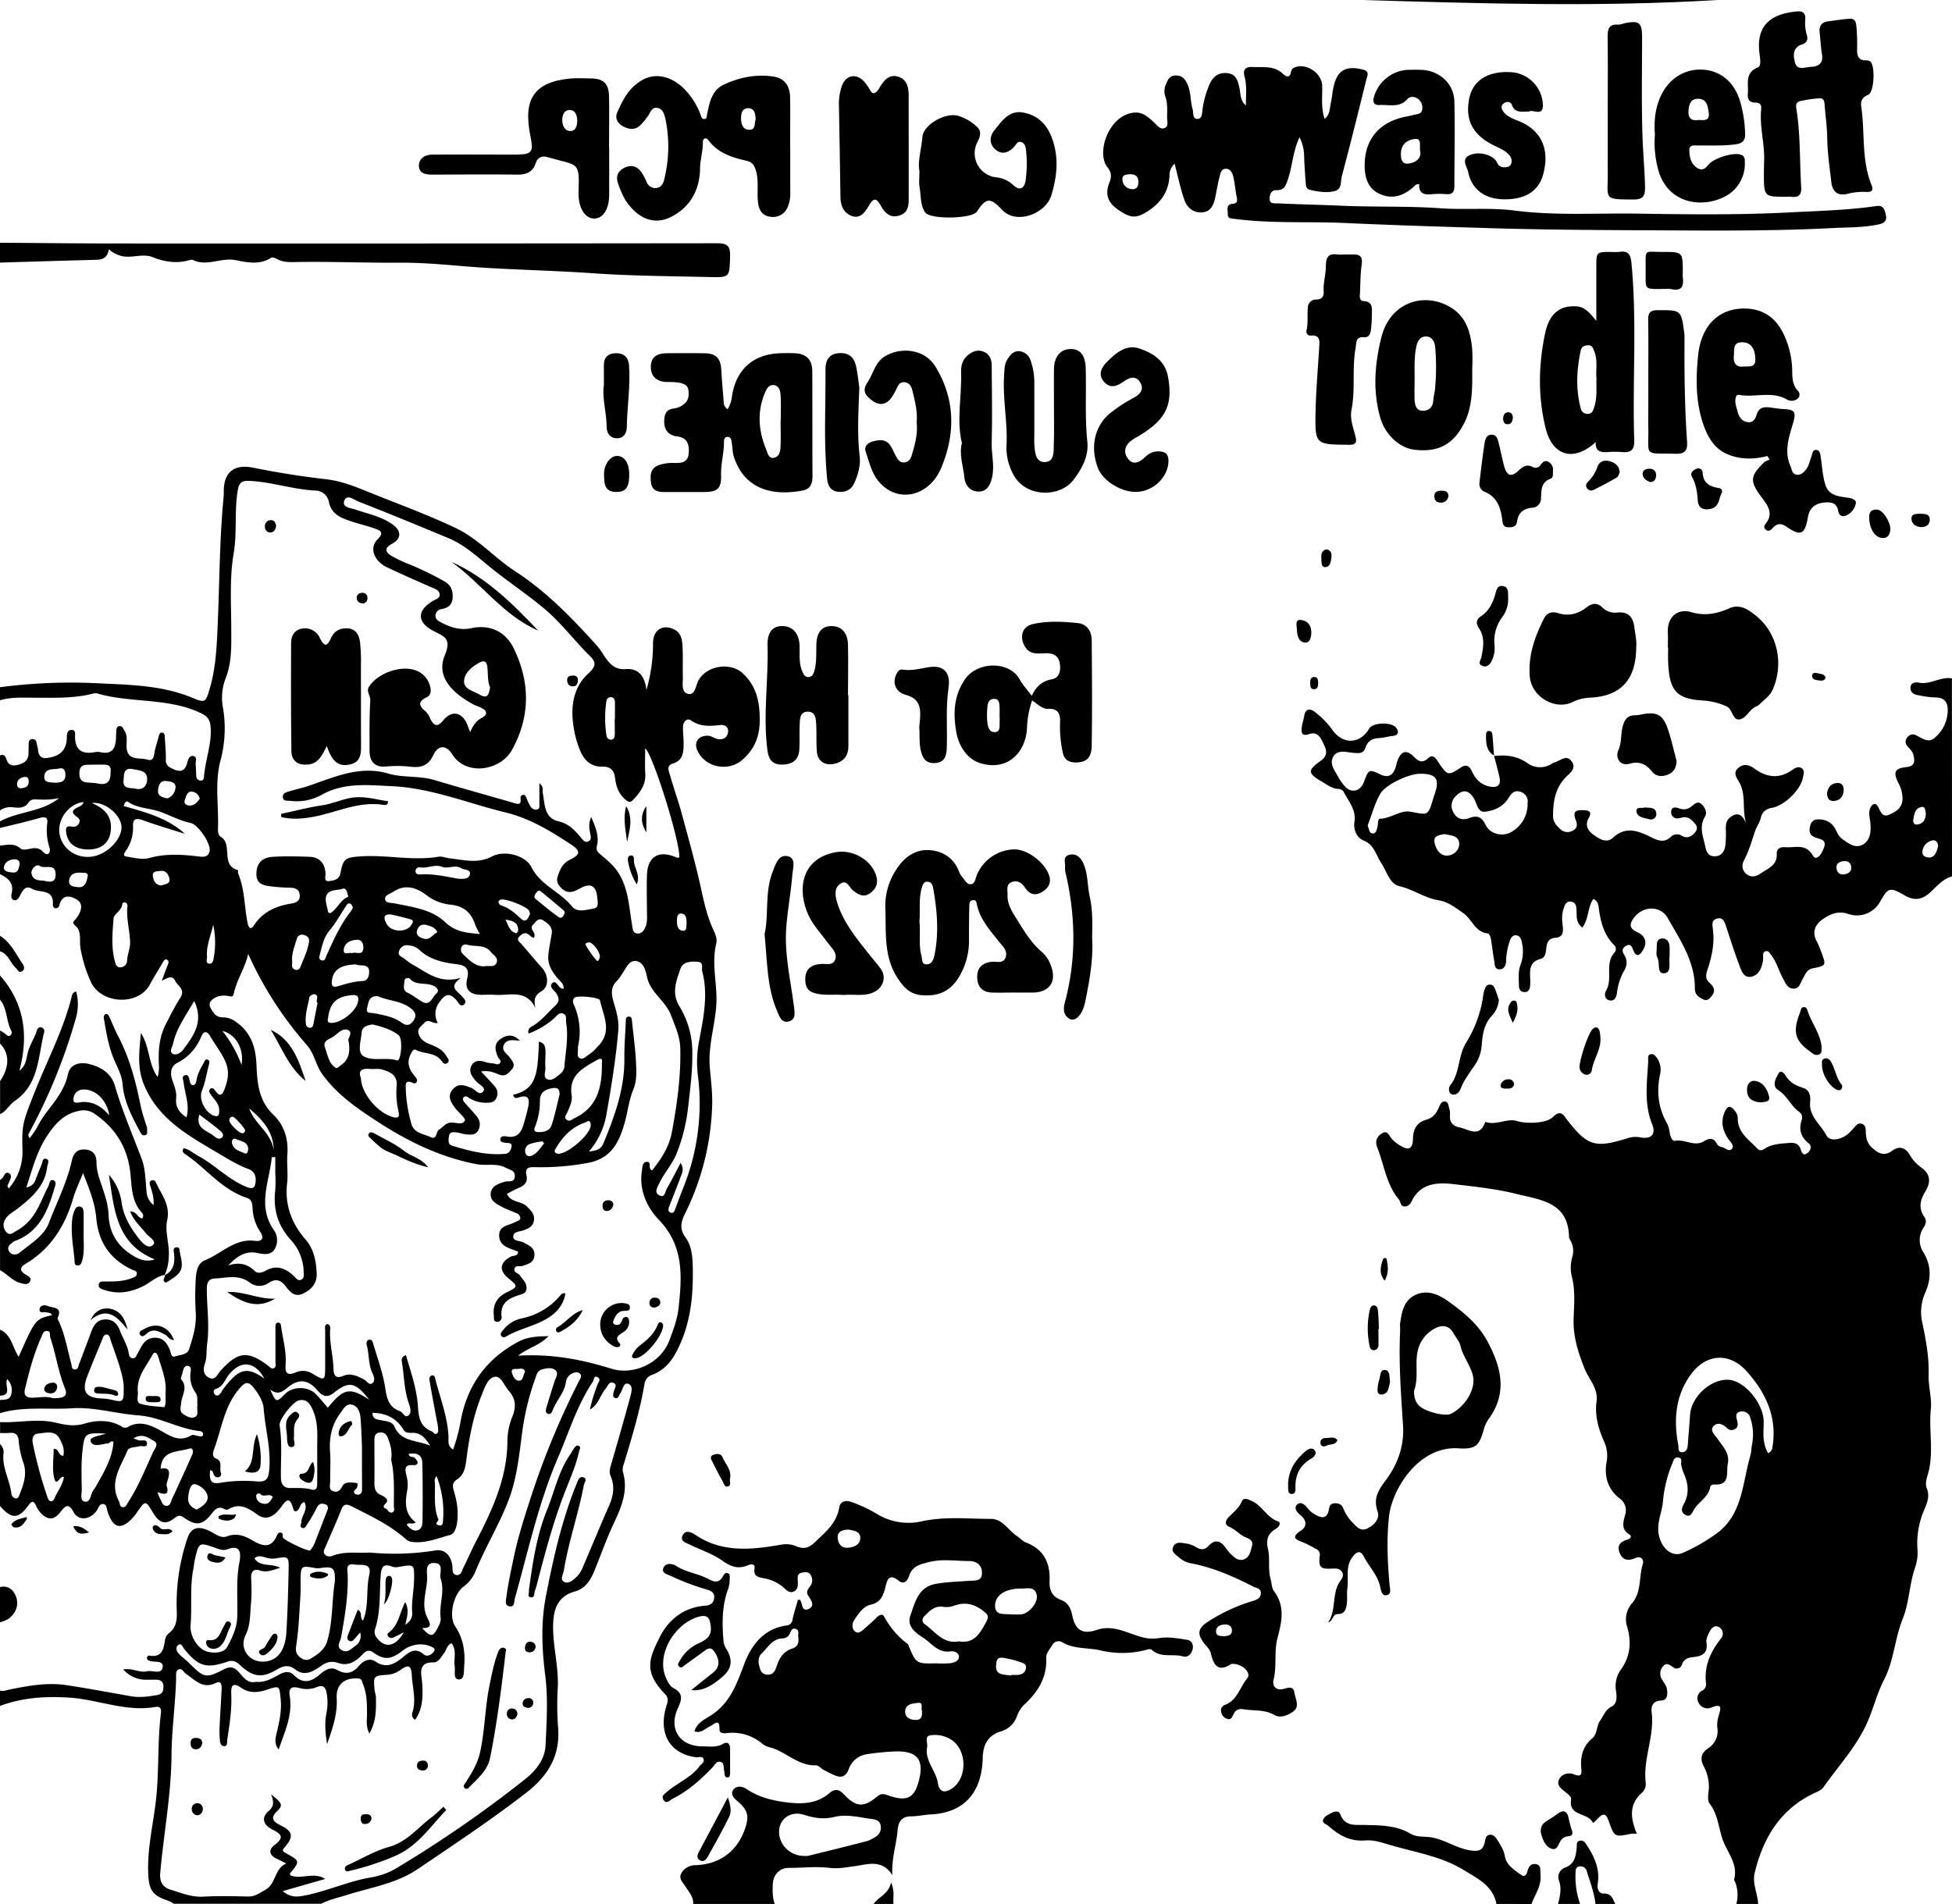 <svg xmlns="http://www.w3.org/2000/svg" viewBox="0 0 887 865.33"><title>left</title><g id="Layer_2" data-name="Layer 2"><g id="Layer_1-2" data-name="Layer 1"><path d="M1,333a248,248,0,0,1,42.67-1.87c15.11.79,30.56.71,45,6.79,5.67,2.38,5.84,1.79,7.63-4.24,2.81-9.53,3.18-19.23,3.62-29.08.85-19.37.83-38.78,2.69-58.1.09-1,.08-2,.09-3,.12-8.36,4.84-12,13.39-10.26,11,2.23,22.14,4,33.31,5.27,6.7.78,13,3.31,19.06,5.78,13.26,5.36,26.71,10.23,39.65,16.39,10.26,4.89,17.64,13.55,26.95,19.6,14.38,9.35,26.11,21.53,37.47,34.15a38.57,38.57,0,0,1,3.11,4.48c2.27,3.34,4.74,6.24,9.6,5.86,6.15-.48,8.78,3.49,9.5,9.47a75.23,75.23,0,0,0,3-21.34c.1-6.18,4.64-8.77,9.88-6,3.08,1.65,3.38,4.84,3.54,7.79.24,4.49,0,9,.13,13.49.1,2.88-.94,7.15,2.43,7.87,3.2.68,3.41-3.84,4.66-6.13,3.69-6.73,14.46-8.52,20.16-3.21,6.39,6,7.8,13.32,7.68,21.77-.1,7.3-2.54,12.82-7.85,17.5-6.48,5.71-17.2,3.47-20.57-4.42-1.55-3.62.65-6.55,4.67-6.51,1.8,0,3.07,1.23,4.69,1.51,2.62.45,4.41-.77,4.68-3.25.25-2.21-1.45-3.37-3.58-3.12-4.63.53-9,.85-13.27-2.09-1.85-1.27-3.51.6-3.61,2.73-.12,2.48.28,5,.25,7.47,0,3.86,0,7.85-4.77,9.35-3.28,1-1.93,3.49-1.39,5.37,1.67,5.88,3.75,11.64,5.35,17.54,3.17,11.67,6.46,23.34,9,35.15,1.35,6.21,2.82,12.3,5.54,18,.89,1.89,1.56,3.92,1.11,5.78-2.32,9.45.69,18.84,0,28.29s-3.74,18.47-2.93,28c.5,5.94,1.33,11.85,1.05,17.87a118.52,118.52,0,0,1-12.21,48.4c-1.93,3.84-2.76,7.07.11,11,2.59,3.61,3.17,8,3.29,12.72.31,12.12-.6,23.88-5.45,35.15-2.76,6.42-6.16,12.1-13.18,14.67a5.06,5.06,0,0,0-3.3,4.1c-2.07,12.45-5.82,24.46-9.42,36.5a6.42,6.42,0,0,0-.4,3.39c2.6,8.72-.75,16.21-4.31,23.86-3.22,6.9-5.76,14.12-8.64,21.19-1.75,4.27-4.05,8-8.92,9.38-7.55,2.11-9.61,7.76-9.81,14.86-.26,9.52,2.47,18.78,2.13,28.3a138.43,138.43,0,0,0,.07,18c1.27,13.16-4.36,22.51-14.48,30.34-15.91,12.31-32.63,23.41-49.27,34.66-9.79,6.62-21.24,8.29-32.11,11.73-3.94,1.25-8,2.1-11.74,4H80a17,17,0,0,0-2.64-1.38c-7.2-2.35-8.66-5-9-12.17-.5-11.2,2.15-22,3.45-33,1.57-13.26.66-26.58,2.29-39.79.19-1.54.28-3.55-2.52-3.07-13.18,2.28-25.54-3.21-38.42-4.22C22,791.52,11.43,792.12,1,796v-7c1.53.5,2.9-.16,4.36-.45,8.5-1.7,17.05-3.32,25.73-2,9.83,1.48,19.59,3.32,29.38,5.05,4,.71,7.93.15,11.9-.53,2.41-.41,2.88-1.75,2.89-3.81,0-2.43-1.37-3.18-3.5-3.19-1.83,0-3.67.1-5.49,0A14,14,0,0,1,57,779.44c4.13-.76,7.39,1.63,10.86.81,2.4-.56,6.36,1.55,7-1.58.69-3.54-3.41-2.41-5.57-3.06-.81-.24-1.64-.6-1.51-1.63,0-.34.66-.92.92-.87,5.89,1.06,6.69-2.85,7.3-7.19A4.91,4.91,0,0,1,77.7,763c3.51-2.67,3.79-6.29,3.62-10.26A92.14,92.14,0,0,1,86.11,720c1.65-5.07,4.89-6.17,10.6-3.26,2.36,1.21,4.67,3.22,7.42,2.2,4.23-1.57,7.73-.45,11.34,1.7,4.28,2.53,8.65,4.34,11.38-2.12.31-.73.87-1.55,1.88-1.24s.73,1.2.73,2c0,1.19,11.76,6.79,12.51,6a12,12,0,0,0,2.05-3.4c1.85-4.61,3.57-9.27,5.41-13.89.59-1.49,1.25-3-.81-3.69-1.82-.62-3,.06-3.87,2a65.14,65.14,0,0,1-4.27,7.29c-.5.81-1,2-2.24,1.46s-.31-1.66-.31-2.56c0-3,3.29-5.73,1.36-9.14-1.89.58-1.82,2.2-2.57,3.23-1,1.34-2.05,1.37-2.48-.22-1.7-6.42-3.69-3.21-5.84-.31-2.63,3.56-6.26,5.94-10.23,3.13-4.39-3.1-8.27-5.7-13.58-2.44a1.74,1.74,0,0,1-1.45-.12c-2.92-1.68-4.38,0-6.09,2.15-4,5.09-7,5.5-12.29,1.76-1.64-1.17-2.63-1.35-4.29,0-4.15,3.3-7,2.56-9.86-2.22-3.5-5.87-3.5-5.87-7.46-.14-.19.27-.34.57-.55.83-5.69,7-10,7.4-12.78-1.57-.36-1.16-.36-3.05-1.91-3.19-1.76-.16-2.1,1.74-2.92,2.94-3,4.33-8.32,4.85-10.55.73-2.31-4.3-3.81-2.84-5.94-.07-2.88,3.77-5.78,3.88-9,.46a12.47,12.47,0,0,1-2.12-3.31c-1.08-2.35-2-2.19-3.41-.2-4.67,6.38-7.71,6.4-13,.3V677a4.75,4.75,0,0,1,1.59,4.5c-.58,6.35,2.88,11.88,3.62,18A2.36,2.36,0,0,0,8,701.66c1,.22,1.44-.59,1.75-1.37,1.85-4.66,3.62-9.29,2-14.49a39.17,39.17,0,0,1-2.2-9.69c-.16-3.35-1.36-4.49-4.51-4.17-1.32.13-2.66,0-4,.06v-5c8.36.41,16.79-1.71,25.06.22,4.6,1.07,8.5,1.94,13.59.41s11.55-1.84,16.93,1.61a2.67,2.67,0,0,0,2.32.09c4.81-2.91,9.45-1.42,13.77.83C77.56,672.7,82,676.61,88,673c.78-.46,2.25.22,3.39.42.83.14,1.77.38,1.88-.83.09-1-.76-1.41-1.61-1.51-9.61-1.07-18-6.43-27.89-7.14s-20.06-3.88-30.05-3.22c-10.9.72-22-1-32.72,2.24v-6c1.92-.19,4.31.13,5-2.22a7,7,0,0,0-1.76-7.26C3,650.38,6.6,654.8,1,655V625c5.26,2.27,5.65,8.06,8.48,12.33,7.59-17.11,7.59-17.11,15.09-18.91-.39-1.25-1.54-1-2.44-1.31-1.12-.35-3.25.69-3.15-1.3s2.31-2.15,3.57-1.61c2.3,1,7.07.28,4.65,5.47-.19.4.37,1.18.63,1.76,2.74,6.07,3.81,12.62,5.55,19,.29,1,.07,2.66,1.63,2.68s1.54-1.55,1.94-2.57q2.79-7.2,5.46-14.46c1.09-2.95,2.54-5.49,6.1-5.72,3.71-.24,5.77,1.82,7,5.11s3.37,6.52,4,10.21c.16,1,.35,2.09,1.56,2.29,1.53.25,1.86-1.07,2.4-2.07s1-1.73,1.45-2.62c1.46-2.9,3.53-4.81,7-4.61s5.07,2.68,6.28,5.58c.51,1.22.45,3.64,2.57,2.85s5.29-.55,6.17-3.29c1.76-5.45,3.44-10.92,3-16.84a116.73,116.73,0,0,1-.06-13.49c.15-3.86.44-8.53,4.29-10.05,7.53-3,13.49-10,22.73-8.8,3.49.47,4.17-1.56,2.26-4.26a20.64,20.64,0,0,1-3.29-9.24c-.3-2,.21-5.1-2.58-6-11.39-3.67-18.47-13.35-27.89-19.74-1-.65-2-1.42-.88-2.86,2.53.5,4.34,2.31,6.5,3.47,7.61,4.06,13.57,10.62,21.69,14,3.2,1.32,4.24.73,4.46-2.52.19-2.69-.82-4.59-3.3-5.51-4.72-1.74-9-4.37-13.27-6.9C87,537,73,529.58,66.43,513.68c-3.26-7.88-2.1-15.57-1.4-23.5,4.06,6.14,3.25,13.89,7.58,20a15.87,15.87,0,0,0,.59-5.72c-.33-6.23.15-12.33,3-18,2.11-4.14,4.18-8.31,6.68-12.21s-1-5.29-2.24-7.74c-1.42-2.81-3.31-1.44-6.12-.08,1.1-2.95,1.76-4.94,2.58-6.86.41-1,.91-2.05-.14-2.66s-1.59.48-2.09,1.36c-1.9,3.31-4,6.52-5.78,9.88-5.24,9.85-22.59,9-27-1.67a61.43,61.43,0,0,1-4.57-15.21c-.44-3.21.51-7.22-1.88-9.47-2.11-2-1.5-1.88,0-3.71,1.82-2.23,3.63-6.26.61-8.32C34,428.19,29.45,426.33,28,432a1.7,1.7,0,0,1-1.73,1.49c-1-.08-1.3-1-1.24-1.85.46-7.2-6.24-5-9.59-7.06-2.89-1.76-4.31,1.05-5.46,3.4-.51,1-1.31,2.17-2.67,1.78s-1.24-2-1-3C7.39,422,4.73,419.71,1,418V405c3.22-.31,6.44-1.26,9.38,1.34.77.67,2.63.46,3.88.17,2.43-.57,4.59-.66,6.4,1.38.7.79,1.69,1.41,2.56.58a2.75,2.75,0,0,0,.35-2.32,25.33,25.33,0,0,1-1.11-11.28c.42-2.94-1.13-3.12-3.7-2.37-5.86,1.7-11.83,3-17.76,4.5v-3c8.46-4.67,19-4.19,26.85-10.63-3.77.93-7.45.76-11.15.61a3.36,3.36,0,0,0-2.56,1.19c-1.75,2.74-4.26,2.79-7,2.43A8.47,8.47,0,0,0,1,389V364c1.71-.7,2.44.26,2.91,1.71.8,2.48,2.33,3.29,5,2.62s4.75-1.66,5-4.68c.13-1.49.06-3,.12-4.49,0-1.16,0-2.51,1.61-2.58s1.89,1.07,2.1,2.31c.13.82.46,1.61.52,2.43.36,4.47,3.09,4.26,6.35,3.42,4.69-1.19,6.68-4.19,6.75-8.92,0-1.32.14-3.41,2.16-3.41s1.56,1.93,1.57,3.11c.06,6.23,3.38,8.05,9,7a6.32,6.32,0,0,1,2.49,0c5.54,1.29,6.93-1.93,7.15-6.47,0-.83,0-1.67.09-2.5.09-1.13-.09-2.64,1.38-2.85s1.8,1.26,2.42,2.21c1.49,2.28.76,4.86.89,7.31.35,6.53,6,4.6,9.46,5.7,3.1,1,2.95-2.18,3.42-4.21s1.14-4.17,1.71-6.26c.22-.82.43-1.83,1.39-1.81,1.3,0,1.34,1.18,1.4,2.2.17,3.31.55,6.62.48,9.93a3.67,3.67,0,0,0,2.25,3.9c3.47,1.83,6.25,2.44,7.5-2.43.36-1.4,1-3.36,2.8-2.94,1.91.46.85,2.55,1,3.91.2,1.81.11,3.66.29,5.47a2,2,0,0,0,2.11,1.75c1,0,1.32-.79,1.38-1.69.52-7.61,3.63-14.84,3-22.67-.27-3.3-1.37-4.82-4.38-6.26-15-7.18-31.78-4.47-47.23-9a4.06,4.06,0,0,0-2,.17c-8.66,2.15-17.49,1.81-26.3,1.8-5.31,0-10.66-.4-15.86,1.19ZM113.77,454.2c-1.32,6.21-5.06,11.5-6.44,17.66-.5,2.24-1,1.73-2.87,1.44-2.65-.41-5.88.12-7.68,2.43-1.39,1.76.33,3.78,1.38,5.39a5,5,0,0,0,4.42,1.93,9.89,9.89,0,0,1,5.89,2.26c6.77,4.8,8.75,11.56,9.08,19.43.34,8.12,1,16.18,7.56,22.46,5.06,4.82,7,11.12,6.46,18.21-.3,4.31.38,8.71-.1,13-1.13,9.94,2,18.28,8.43,25.69,3.77,4.35,4.75,9.72,5,15.28.18,4.65-2.43,7.48-6.31,9.26s-6-1.06-7.91-3.51c-2.32-3-4.7-3.32-7.7-1.32a7.18,7.18,0,0,1-8.48-.22c-5.07-3.84-10.47-2.1-15.81-1.86-2.93.14-3.69,1.83-3.71,4.68,0,8.36,1.3,16.71.14,25.1-.41,2.93,0,6-1,8.86-.88,2.53-.84,5.14,1.92,6.5s3.76-1.56,5-3c8.06-9,12.49-9.54,21.92-2.4.76.58,1.46,1.62,2.56,1s.65-1.77.65-2.71c0-5.17,0-10.33,0-15.5,0-1-.19-2.25,1.09-2.44s1.38,1,1.52,2c.77,5.6,2.43,11.1,2,16.83-.27,3.6.34,5.57,4.6,3.78A8.09,8.09,0,0,1,143,645c5.66,3.39,5.74,3.27,5.76-3.63,0-5.33,0-10.66,0-16,0-1-.48-2.34.94-2.94,1.43.3,1.39,1.46,1.33,2.37-.41,6.17,1.4,12.15,1.53,18.28.07,2.83,1.2,4.34,4.49,2.9s6.48.13,9.43,1.71c1.24.67,2.3,2.75,3.73,1.64s.72-3.13,0-4.64c-1.88-4-1.42-8.47-2.54-12.62-.23-.87-.27-2.18,1-2.49s1.68.94,1.93,1.83c1.94,6.69,4.44,13.3,5.46,20.14.72,4.91,1.7,8.77,6.68,10.49,1.45.5,2.18,3.43,4,1.81,1.35-1.23.69-3.54.07-5.24-2.17-6-2.11-12.38-3.14-18.58-.21-1.26-.45-2.66,1.79-3.44,2.29,7.83,5,15.54,5.48,23.63.3,5.06,1.25,9,6.26,11,.69.28,1.09,1.41,2,1.1,1.27-.42.88-1.66.86-2.56a22.44,22.44,0,0,0-.56-3.41c-1.08-5.88-2.21-11.75-3.22-17.64-.18-1-.49-2.49,1.06-2.93.66-.19,1.16.42,1.34,1.14,2.18,8.79,5.64,17.29,6.11,26.48.11,2.06-.65,4.37,2.12,6.08a81.28,81.28,0,0,0,3.51-13.45c3.07-16.05,11.81-28,26.24-35.61,3.73-2,8.14-2.44,13.62-2.47-4.27,4.33-9.18,5.23-13.89,8.87,15.59-.93,29.24,1.82,42.52,5.94,9.66,3,22.26-2.15,26.3-13,1.74-4.71,3.56-9.45,4.1-14.35,1.58-14.29,2.63-28.28-8.8-40.21-5.59-5.83-9.22-13.68-7.8-22.56.24-1.54.12-3.86,2.28-3.91,2.33-.06.19,3.07,2.3,3.89,4.17-5.14,7.72-10.6,9-17.31,2.35-12.59,4.13-25.21,3.84-38.08-.13-5.51-2.35-10.17-4.22-15.14-2.5-6.61-9.38-10.21-10.91-17.44-.61-2.85-1.61-6.94-5.19-7.21-3.21-.24-4.41,3.55-6.17,5.9a19.47,19.47,0,0,1-2,2.82c-3,2.75-3,5.81-1.93,9.52,1.24,4.27,2.65,8.55,2.26,13.2-1.12,13.07-3.22,26-5.51,38.87a34.3,34.3,0,0,1-7.87,16.26c3.75-.35,5.53-1.09,6.61-3.69,5.12-12.4,9.69-24.89,9.52-38.62-.06-5.48.39-11,.64-16.45.05-1.08-.22-2.61,1.54-2.53,1.32.07,1.21,1.3,1.31,2.29.61,6.11,1.49,12.19,1.78,18.31.2,4.24.52,8.45-1.28,12.74-1.89,4.53-2.41,9.62-3.72,14.41-2.43,8.91-6,16.64-16.55,18.67a115.26,115.26,0,0,1-24.28,2c-2.5-.06-4.82,0-3.92,3.73.69,2.89-.82,4.65-3.53,5.69a54,54,0,0,0-5.34,2.74c1.81,4.06,6.52,3.1,9.12,5.76,1.84,1.89,3.54,3.44,3.13,6.31-.36,2.57-2.19,3.45-4.29,4.33-1.88.78-5.12.5-5.1,3.06,0,2.08,3.15,1.76,4.82,2.67,2.5,1.36,5.26,2.55,4.76,6.18-.44,3.11-3.1,3.6-5.42,4.43-1.18.43-3-.5-3.55,1.12-.66,1.95,1.75,2.08,2.49,3.28s2,2.3,2.53,3.65c.77,2,.63,4.12-1.92,4.86-5.24,1.53-9.83,3.46-9,10.31a2,2,0,0,1-2.25,2.17c-1.64-.19-1.15-1.68-1.28-2.79-.61-5.13,1.47-8.52,6.15-10.77,4.9-2.36,4.81-2.68.56-6.14-4.49-3.64-4.08-7.19,1-9.93,1.14-.61,3.2-.06,3.31-2.28-1.6-.61-3.17-1.14-4.68-1.81-2.49-1.09-4-2.9-3.93-5.78s2.1-3.92,4.45-4.68a20.13,20.13,0,0,0,3.21-1.34c.82-.43,2.11-.54,1.92-1.9a2.81,2.81,0,0,0-2-2.08c-2.14-.92-4.38-1.67-6.41-2.79-2.43-1.34-5.38-2.71-5-6.13s3.56-4.4,6.52-5.27c1.57-.46,4.07.54,4.41-2.18.37-3-2.41-3.25-4.18-4.19-4.18-2.21-8.87-.75-13.28-1.6-16.39-3.16-31.12-10.33-44.9-19.33-9.26-6-18.56-12.38-25.16-21.65-2.88-4-3.5-9.15-6.94-13.12A165.31,165.31,0,0,1,113.77,454.2ZM214.64,353.39c1.51-3.39,2.94-5.23,5.3-6.46,2.82-1.46,2.47-3.26-.31-4.6-1.2-.58-2.5-.95-3.66-1.58-10.66-5.82-16.61-13.24-12.86-22.22,3.28-7.89-.45-8.61-5.27-11.17-7.49-4-7.38-9.21-.16-13.56,1.22-.73,3.22-1.17,3.13-2.86-.12-2.05-2.12-2.63-3.83-3.38-6.71-2.91-13.38-5.88-20-9-6-2.81-8.34-8.85-4.43-12.74,3.37-3.34,1-4.12-1.44-5-3.43-1.23-7-2-10.49-3.19-4.59-1.52-9-3.15-10.18-8.85a6.32,6.32,0,0,0-6.09-5.16c-10.16-.46-19.85-3.92-30-4.39-3.17-.14-4.65.51-5.28,4.12-1.66,9.55-.24,19.19-1.89,28.8-1.93,11.28-1.11,22.88-1.09,34.36,0,7.46.33,14.83-2.44,22.16a24.35,24.35,0,0,0-1.49,12.76,56.06,56.06,0,0,1-1,25c-2.64,10.08-.73,20.56-1.11,30.86,0,1.36.07,3,1.22,3.66,5.8,3.46-.34,13.07,7.91,15.2.11,0-.18,1,0,1.43,3.11,7.3,2.79,15.25,4.39,22.84.47,2.24,1.54,2.8,2.77.89,4.06-6.25,10.1-8.88,17.09-10,2.18-.35,3.91-1.14,3.77-3.74-.15-2.91-2.33-3.41-4.57-3.45a76.82,76.82,0,0,1-9.92-.8c-4.2-.63-5.59-2.71-5.11-6.82.55-4.69,3.74-6.2,7.57-6.42,5.48-.32,11-.19,16.49,0,4.51.18,6.85,2.83,7.25,7.34.13,1.4-1,4,1.69,3.7,2-.24,4.6-.59,5.15-3.76,1.1-6.4,2.42-7,8.76-7.45,12-.89,23.87,2.15,35.82.13,1.55-.26,3.26.54,4.9.72,6.47.7,12.76,2.62,19.34-.84,5.64-3,15.23-.52,17.9,4.83,4.15,8.3,13,11.12,18.43,17.87,2.36,3,6.69,1.49,10,.93,2.44-.41,1.64-3.27,1.47-5.16-.5-5.25-3.08-6.55-7.72-4-2.58,1.44-5.2,2.69-7.87.51-1.69-1.39-3.17-3.3-2.44-5.63,1-3.15,2.17-6.18,5.59-7.85,5-2.45,5.06-4,.2-7.17-9.16-6-18.35-11.62-29.27-14.29-17.34-4.23-34-11.21-52.15-12-10.61-.47-21.15-1.72-31.19,3.76a23.35,23.35,0,0,1-14.44,2.95c-1.41-.21-3.38.38-3.55-1.72-.16-1.88,1.72-2.25,3.1-2.68,2.7-.83,5.48-1.39,8.15-2.28,11.92-4,23.57-9.61,36.71-5.73,6.89,2,14.2.86,21.13,3,11.91,3.58,23.92,6.87,35.87,10.35,1.89.55,3.4,1,3.06-1.85-.11-1,.19-1.72,1.18-1.83s1.24.78,1.56,1.57a20.64,20.64,0,0,0,1.69,3.55,2.94,2.94,0,0,0,2.92,1.59c1.58-.31,1.17-1.78,1.19-2.88.05-2.84,0-5.68,0-9.1,2.09,1.61,1.31,3.05,1.53,4.27.95,5.13.61,11.51,7.07,13,5.12,1.14,7.76,4.45,10.71,7.92.75.89,1.63,1.89,3,1.19s1.07-2,.88-3.11c-.39-2.31-1.08-4.62.37-7.93,2.09,4.79,3.59,8.77,2.66,12.81-.5,2.13-.08,2.78,1.32,4,2.72,2.38,5.56,4.51,7.75,7.63,5.18,7.36,5.34,15.91,6.78,24.19.31,1.8.16,4.12,2.46,4.31s3.35-2,4-3.83a13.3,13.3,0,0,0,.37-4.44c0-6.17-.23-12.34,0-18.5.37-8.21,5.26-11.12,12.92-8,.58.24,1.19.63,1.77,0,.29-7.18-11.94-46.56-15.51-49.38,0,4-.19,7.78.05,11.55.32,5-2.38,8.49-5.49,11.83-1.3,1.4-2.23,1.08-3.69-.22-3-2.63-4.08-5.92-4.54-9.62-.42-3.48-2-5.33-5.86-5.23-4.88.13-8-2.65-9.9-7a46,46,0,0,1-3.29-12.5c-1.18-8.57.48-17.11,6.94-22.88,3.69-3.3,3.35-5.28.85-7.72C262,311.9,256,303.66,248.13,297.14c-8.3-6.92-17.35-12.84-25.69-19.74-5.46-4.51-10.92-9.35-17.62-12.13-13.63-5.66-27.27-11.31-41-16.67-1.89-.73-5.22-3.58-6.39-.31-1.09,3.1,3,3.23,5.17,4,5.79,2,11.93,3.14,17,6.89,3.85,2.85,3.79,6.32-.37,8.59-3.75,2-3.23,3.86-.14,5.66a59.54,59.54,0,0,0,7.66,3.62,137.92,137.92,0,0,1,16.14,7.82c3,1.71,4,4.13,3.79,7.47s-2.07,4.6-5,5.14a3.18,3.18,0,0,0-2.76,2.56c-.33,1.84,1,2.7,2.33,3.43,4.35,2.3,8.81,3.79,13.87,2.71,8.49-1.8,15.59,1.43,19.4,9.32,7.42,15.36,7.47,30.76-.81,45.9-5.26,9.61-20.92,12.12-27.18,2.14-2.79-4.44-6.43-4.38-8.66.39s-5.68,5.72-10.08,5.23a54.49,54.49,0,0,0-11.35-.11c-4.95.47-7.48-2.1-7.51-7.05,0-7.66-.11-15.34.32-23,.13-2.19-1.91-4-.62-6.13,3.61-5.9,13.72-9.84,20.64-7.72a10.3,10.3,0,0,1,7.08,7.14c.55,1.88.76,4.22-1.5,5.31-4.31,2.07-3.31,4.06-.33,6.5a10.47,10.47,0,0,1,2.07,3.37c1.67,3.23,3.28,3.75,5.84.58,3.81-4.74,8.59-3.76,10.94,2C213.62,350.76,213.9,351.52,214.64,353.39Zm-87,462.37c-2.11-2.43-1.51-5-.9-7.51,1.17-5,2.33-10,1.8-15.26-.61-6.14-.33-6.34-6.45-4.29-4,1.36-7.9,1.52-11.43-.88-4.25-2.9-4.72-.7-4.57,2.95.3,7-.81,13.88-1.85,20.75-.15,1,.3,2.75-1.35,2.76s-1.9-1.62-2-3a48,48,0,0,1-.12-5.49c.27-5.81.66-11.62.94-17.43.09-1.76-.2-4-2.61-2.8-6.07,3-9.57-1.48-13.7-4.22-1-.7-1.63-2.54-3.16-1.94s-1.18,2.32-1.21,3.57c-.24,11.79-2,23.54-2.09,35.27-.13,18.17-3.59,35.91-5.14,53.88-.32,3.75,1.16,6.3,4.55,7.34,4.88,1.49,9.59,3.53,15,3.23,6.81-.37,13.66-.21,20.48-.07,3.08.06,5.18-1.61,7.68-3,5.06-2.72,4-9.56,9.59-12-1.8-.9-3-1.54-4.16-2.07-3.65-1.61-4.09-4.19-1.08-6.43,4.85-3.63,2.47-5.1-1.3-7.07-4.16-2.19-4.8-5.4-1.45-8.33,2.22-1.92,2.55-3.75,1.06-7.55,3.23,2.76,6.21,4.4,3.21,7.2-3.9,3.65-2.45,5.14,1.46,7.08,5.32,2.65,5.57,5.09,1.53,9.79-1,1.12-1.27,1.7.33,2.57,6.72,3.69,6.68,3.74,2.09,9.32-.13.15.1.59.17.89,5.09,2,10.59-1.75,15.81,1.62l-19.28,5.53c3.85,3.32,7.36,2.55,10.92,1.81,10.06-2.1,19.47-6.5,29.67-8.12a33.14,33.14,0,0,0,12-4.68,542.81,542.81,0,0,0,57.68-40c5-4,8.87-9,9.16-15.42.46-10.48,1.16-21.12-.14-31.45-1.53-12.18-2.07-24,.28-36.12,3.39-17.45,7.26-34.74,14-51.26.57-1.42,1.23-3.32,2.86-2.87,2.2.6.63,2.34.37,3.68-2.49,13-6.92,25.61-9.08,38.72-.31,1.86-2,4.28.33,5.28,2,.83,4.06-1,5.59-2.54a12,12,0,0,0,2.47-3.72c4.08-9.46,8-19,12.12-28.41,2-4.48,2.77-8.86.76-13.5-.86-2-.18-3.9.38-5.84,2.85-9.87,5.72-19.74,8.39-29.66.57-2.13,1.65-5.49-.59-6.4-2.42-1-2.58,2.67-3.78,4.25-.66.87-.81,2.61-2.29,2.15s-.88-1.93-.65-3c.29-1.37,1.78-3.08-.22-3.89s-2.6,1.53-3.58,2.72c-2.48,3-3.19,7.23-7.08,9.41A73.09,73.09,0,0,1,272.5,650c.47-1.24,1.71-2.5.05-3.4-1.81-1-1.57,1.17-2.09,1.94-7.19,10.7-10.92,23.05-15.95,34.73C245.69,703.75,241,725.62,235,747c-.43,1.5-.09,4-2.3,3.78-2.54-.28-1.79-2.74-1.57-4.47.82-6.23,2.19-12.34,3.47-18.49,2-9.43,5-18.49,7.93-27.57a364.45,364.45,0,0,1,21.6-51.94c.58-1.17,1.65-2.44.15-3.52-1.2-.86-2.61-.27-3.78.37a5,5,0,0,0-2.35,3.7c-.7,4.83-4.25,8.23-5.94,12.55-.39,1-.93,2.48-2.45,1.7-1-.51-.76-1.77-.47-2.72q1.81-6,3.71-11.93c.54-1.69,2-3.67.38-5.05s-4.2-.91-6.25-.29-2.44,2.72-3,4.36a117.76,117.76,0,0,0-5.64,22.68c-1.49,10.83-2.38,21.7-6.31,32.1-4.24,11.22-10.58,21.44-15.1,32.52a16.14,16.14,0,0,1-5.43,7c-4.56,3.29-6.91,13.42-3.83,18,3.74,5.62,4.64,11.66,4.12,18.11-.19,2.33.26,6.12-2.43,6.08s-1.56-3.8-1.9-6c-.54-3.44,1.13-7.25-1.46-10.46-2.18.94-2.2,3.1-3.34,4.47-1.45,1.77-2.38,4.32-5.09,4.26-4.95-.1-5.74,2.65-5.19,6.7a49.35,49.35,0,0,1,.47,6c.06,4.72-.46,9.32-3.37,13.35a2.66,2.66,0,0,1-1.22-3.32c1.82-5.67,0-11.26-.28-16.86-.21-4.49-1.53-5.07-5.13-2.48a11.41,11.41,0,0,1-6,2.21c-6.29.46-6.34.47-5.8,6.83.1,1.16.61,2.29.63,3.43.06,5.39.23,10.83-3,16.45-1.64-3.39-1.07-5.92-1.07-8.35,0-4.84.06-9.67-1.88-14.24-.41-1-.31-2.27-2-2.41-6.23-.53-10.23,2.7-9.88,8.87.43,7.4-2,14.08-4.36,20.92-.75-4.7-1.24-9.37-.31-14a24.39,24.39,0,0,0,.14-8.93c-.47-2.73-1.45-4.3-4.7-2.88a12.41,12.41,0,0,1-7.89.3c-4.05-1-4.73.65-4.19,4C134,800.38,130.28,807.9,127.65,815.76ZM257.13,470c.08-2.38-1.67-3.39-2.78-4.72-2.51-3-4.56-6.25-4.19-10.33.29-3.3,1-6.58,1.54-9.84s-1.85-4.86-4-6.2-3.31.92-4.54,2.1c-2,1.93,2,3.66.36,5.93a7.23,7.23,0,0,1-1.72-1c-1.72-1.86-3.31-1.15-4.72.28-1.64,1.65,0,2.56,1,3.66,3.05,3.5,6,7.14,9.11,10.53,3,3.21,3.48,8.6-.14,10.77-3.24,1.93-3.54,4-2.74,7.64-4.27-8.73-11.76-5.56-18.17-6-2.16-.15-4.33,0-6.49,0-5.12-.05-7.61-2.46-6.37-7.36,1.2-4.73-.86-6.09-4.77-6.56-6.32-.78-12.41-2.07-17.22-6.77a8,8,0,0,0-4.59-1.79,3.67,3.67,0,0,0-4.32,2.53c-.81,2,.91,2.5,2.13,3.32a43,43,0,0,0,3.58,2.66c6.54,3.42,12.34,9.25,22.5,6.21-5.88,4-2.14,5.78-.1,8,1,1.14,3,2.63,1.36,4.12s-2.54-.95-3.41-1.91c-3-3.28-4.92-3.17-7.67.76a8.64,8.64,0,0,0-.84,9.56c-2.36.52-4.2-2.13-6-.11-1.19,1.34-3.18,2.42-2.84,4.45.44,2.64,2.58,4.3,4.88,5.19,3.19,1.22,6.17,2.52,7.93,5.62.53.94,1.69,2.09.39,3.05s-2.08-.19-2.83-1.17c-2.88-3.77-7.78-2.8-11.46-4.79-1.08-.59-1.78.78-2.37,1.93-2,3.89-.69,7,1.82,10,.64.76,1.46,1.62.88,2.64-.69,1.22-1.71.39-2.62.09-1.78-.58-2.41.14-2.35,2A64.82,64.82,0,0,0,188,531.66c1.28,4.1,5.62,4.38,8.8,5.86,2.88,1.35,2.15-2.58,3.8-3.52s2.56-2.51,4.48-3c2.48-.65,5.9,1.47,7.17-1.07.47-1-3.08-3.8-4.62-5.92-1.9-2.61-3.54-5.38-.7-8.44,2.59-2.79,5.28-1.58,8.22-.47,1.81.69,3.75,3.86,5.45,1.59,1.36-1.83-1.86-3-3.1-4.43-2-2.24-3.84-4.62-2.11-7.51,1.51-2.53,4.21-2.09,6.73-1.22a16.91,16.91,0,0,0,3,.45c1.09.15,2.36,1,3.17-.31.69-1.11-.68-1.67-1-2.51-1.2-2.83-2.07-5.87.89-8.08s6.1-2.58,9.06.59c-2.64-.16-5.7-1-7.17,1.69-1.58,2.87,1.53,4.29,2.84,6.26,1,1.47,2.39,3,.78,4.93s-3.06,3.6-5.9,2.49c-2.38-.93-4.77-2-8.21-1.37,2.31,2.46,4.23,4.42,6,6.47a4.89,4.89,0,0,1,1,5.56c-.91,2-2.8,2.19-4.66,2.15a13.82,13.82,0,0,1-8-2.33c-.69-.49-1.54-.89-2.24-.11s-.16,1.64.33,2.23c1.82,2.16,3.83,4.16,5.57,6.37a5.52,5.52,0,0,1,.66,6.54c-1.21,2.05-3.4,1.88-5.39,1.69-1.47-.13-2.91-.71-4.39-.88s-3.21-.38-3.47,1.77c-.19,1.6-.59,3.64,1.5,4.27,7.8,2.36,15.67,4.44,24,3.69,1.81-.16,2.57-1.52,2.91-3,.51-2.16-1.27-1.83-2.51-2s-2.7-.29-2.51-1.75,1.84-1.36,2.92-1.15c4.78.94,6.62-1.93,7.71-5.79.73-2.54,1.45-5.09,2-7.67.72-3.4.25-5.78-4.19-4.29-1.13.38-2.35.53-2.64-1.19,10.62-2.5,11.19-9.46,11.7-24.13,2.63.46,2.92,2.42,3,4.4.05,2.5-.26,5-.05,7.49.15,1.82-1.35,4.5,1.2,5.3,2.16.69,3.91-1.37,5.64-2.63a5,5,0,0,0,1.83-3.94c.63-6.43,1.82-12.84.75-19.33-.23-1.41.47-3.29-1.23-4-1.94-.86-3,1-4.14,2a36.36,36.36,0,0,1-11.71,7c-.48-2.19.72-2.78,1.65-3.31,4.14-2.36,7-6.13,10.39-9.26,2.07-1.88,2-3.4.66-5.59-.9-1.51-3.85-3.14-1.76-4.87,1.61-1.33,2.54,2.06,4.23,2.63A7.39,7.39,0,0,0,257.13,470ZM167.69,726.34c.67,0,1.34-.05,2,0a116.31,116.31,0,0,0,29.11-1c4.19-.71,7.2,2.18,7.76,7.12.18,1.64-.22,3.78,1.89,4.07s2.42-2,3.12-3.39c2-4,3.77-8.14,5.83-12.12,7.32-14.09,13.89-28.36,14.17-44.71a30.1,30.1,0,0,1,2-11.2c2.05-4.71,2-8.56-1.42-12.38-2.06-2.32-3.47-6.86-6.42-6.3-3.13.59-4.48,4.88-5.79,8.13-3.83,9.44-5.73,19.33-7,29.38-.45,3.45-.93,7-4.3,9.16-1.91,1.19-2.09,2.75-1.53,4.73a47.32,47.32,0,0,1,1.58,6.81c.64,5.08.34,12.74-3.19,13.67-5.69,1.51-11.79,4.2-18.13,3A5.06,5.06,0,0,1,185.2,720c-7.24-6.34-15.86-10.37-24.33-14.68C158.32,704,157,704.27,156,707c-2.19,5.55-4.66,11-7,16.49-.51,1.19-1.45,2.49-.34,3.71s2.62.9,3.77.46C157.39,725.77,162.57,726.53,167.69,726.34Zm-57.79,3.84c.72-4.77-.25-7.39-5.8-5.31-1.73.65-3.59-.12-5.33-.73-7.36-2.58-7.38-2.57-9.24,5.41-.33,1.44-.42,2.94-.71,4.4-1.63,8.38-.5,16.89-1.22,25.31-.43,5,3.38,11.31,8.21,12.22,3.16.6,7,.43,8.56-2.51,2.14-4,4.24-8.37,4.42-13.09C109.13,747.29,108.1,738.64,109.9,730.18ZM96.47,688.93c-.48,5,.6,6.43,5,5.6a65.72,65.72,0,0,1,16.38-.54c4.53.3,5.16-1.65,5.5-5.41.85-9.39-1.82-18.41-2.53-27.63-.25-3.32-2.11-6.4-4.32-9.31-2.88-3.77-4.43-2.52-6.8.25-6.87,8-8,18.29-11.51,27.66-.43,1.16-.94,3.19.94,4,3.33,1.35,1.37,4.39,2.26,6.51a1.48,1.48,0,0,1-1.07,2,1.9,1.9,0,0,1-2.08-1C97.72,690.24,97.92,688.85,96.47,688.93ZM310.25,549.21c1.76,2.8.68,4.64,0,6.45-1.56,4.2-3.22,8.36-4.84,12.54-.47,1.23-1.31,2.86.16,3.55,1.7.8,2-1,2.5-2.24q1.81-4.89,3.7-9.75a102.14,102.14,0,0,0,6.42-49.82,49.75,49.75,0,0,1,.25-14.86c2-10.89,4.59-21.81,1.64-33-.41-1.56.9-4-2-4.27s-6.74-.12-7.82,3c-1.88,5.49-4.25,11-.59,17.12a39.87,39.87,0,0,1,5.92,20.2c.19,9-1,17.77-2,26.62a81.63,81.63,0,0,1-4.95,19.71c-1.93,5.18-5.82,9.2-8.13,14.15-.85,1.82-2.32,4,0,5.28,2.62,1.46,2.7-1.57,3.46-2.92C306.05,557.37,308,553.57,310.25,549.21Zm-181.95,184c-3.81,1.21-6.27,2.23-9.25,1.21-2.69-.92-4,.51-3.94,3.37a83.79,83.79,0,0,1,0,11c-.54,5.06-.16,10.3-2.54,15.08-2.85,5.76,1.26,12,7.76,12s10.31-4.7,10.82-13.56c.54-9.29.8-18.6,1-27.9.16-6.42,0-6.44-6.12-5.43a10,10,0,0,1-4.41-.47c-1.64-.45-3.39-1.05-5,.4C119.25,733,123.85,731,128.3,733.19ZM85,399.62c-6.38-2-12.82-3.9-19.11-6.17-3-1.09-4.62-.66-4.44,2.69a18.26,18.26,0,0,1-3.28,11.24c-.69,1-1.51,2.33.35,2.61,3.41.51,7.15,1.54,10.27.66,7.81-2.21,15.49-1.57,23.25-.64,2.11.25,3.69-.24,4.19-2.45.75-3.32-5.15-12.14-8.62-12.86-4.78-1-9.13-3.35-13.6-5-5-1.84-10.7-1.53-15.18-4.82-.14-.1-.71.39-1.08.61L57.18,387C67.11,389.84,77.16,392.43,85,399.62ZM153.19,739.3c.1-5.9-.75-6.73-5.94-6.06a8.77,8.77,0,0,1-2.9.13c-6.64-1.2-6.67-1.14-6.76,5.7,0,2.16.1,4.32-.05,6.47-.51,7.59-.74,15.23-1.89,22.72-.36,2.33-.31,3.77,1.2,5.19s3.38,2.3,5.43,1c3.25-2,6.31-4,7.48-8.13C152.34,757.34,151.73,748,153.19,739.3ZM85.74,528.48c1.6-5.72-.76-10.61-1.27-15.67-.12-1.19-1.12-3,.6-3.46s1.84,1.41,2.14,2.66c.19.84.49,1.78,1.41,1.81,1.3,0,1.49-1.14,1.64-2.11.43-2.87,1.83-5.32,3.22-7.79.48-.85.76-2.18,2-1.59,1,.49.6,1.65.35,2.65-1,3.83-1.58,7.75-3.09,11.47-1.6,3.94,1.74,10.23,5.72,11.38,2.22.65,2.1-1,2.15-2.26.12-3-1.93-4.85-3.51-7-.7-1-1.64-2.1-.48-3.06,1-.8,1.79.31,2.37,1.11,2,2.74,3,1.66,4-.81,1.6-4.28,2.47-8.22.31-12.93-1.84-4-4.47-7.31-6.63-11-1.86-3.17-3.23-2.46-4.35.18a22.74,22.74,0,0,1-10.78,11.7c-3.39,1.78-3.22,5.17-2.06,8.38.91,2.51,1.84,5,1.57,7.73C80.65,523.58,82.29,526.25,85.74,528.48Zm59.41,152.27c-.16-6,.86-12.83-2.05-19.34-1.26-2.81-2.73-5.06-6.29-4.29-2.59.56-9.16,8.77-8.75,11.42,1.25,8,.44,16,.6,23.94.05,3,1.52,4.46,4.13,4.5,3.3,0,6.55-.2,9.83.67,2.55.68,2.5-1.46,2.51-3.12C145.17,690.2,145.15,685.87,145.15,680.75ZM165.48,683h0c0-1.67,0-3.33,0-5-.18-4.32-.31-8.65-.67-12.95-.21-2.56-1.2-5.3-3.76-5.94-2.81-.71-4,1.94-5.53,4-3.93,5.38-5,11.25-4.52,17.75.34,4.3-.06,8.66.06,13,0,1.64-1,4,1.6,4.63,2,.52,2.92-.55,4-2.51s4.07-1.55,6.27-1.32c.9.09.54,1.33.28,2.14s-2.31,1.46-.84,2.82a2.2,2.2,0,0,0,1.84.28c1.42-.45,1.29-1.81,1.3-2.93C165.51,692.34,165.48,687.68,165.48,683Zm-60.77-87.2c4.72-1.54,8.57-.86,12.05,2.54,1.44,1.42,3.57.63,5.19-.27,5-2.74,9-.76,12.61,2.55,1,.89,1.6,2.33,3.18,1.72s1.32-2.21,1.26-3.48a22.25,22.25,0,0,0-5.72-14.53c-6.08-6.54-8.25-14.13-7.19-22.87a64.48,64.48,0,0,0,0-7.49v-7.43l-1.59.09c-1.06,11.14-6.84,22.27,1.16,33.41a8,8,0,0,1,0,8.6c-1.72,2.58-4.88,2.12-7.8,1.49C112.45,589,108.48,591.82,104.71,595.82Zm12.58,189.23c4.22.49,7.53-1.68,10.88-3.44,2.37-1.25,4.51-1.48,6.38.41,4.08,4.14,7.81,3.12,11.72-.26,2.3-2,4.93-3.82,8.13-2,3.88,2.18,6.92,1.36,9.68-1.92,2-2.36,4.88-3.81,7.53-2,4.81,3.25,8.46,1.28,12.13-1.66,3-2.42,5.76-5.16,9.89-1.53,1.21,1.07,3.23.38,4.4-1.16.57-.76.69-1.48-.28-2-4.13-2.36-9.75-1.77-13.85,1.46-5,3.91-8.22,4.37-13,.95-2.56-1.83-3.84-.74-5.44,1-2.91,3.08-6.43,5.09-10.67,3.63-3.08-1.06-5.3-.49-7.84,1.27-3.55,2.47-7.43,5-11.78,1.65-3-2.36-5.6-1.63-8.6.18-6.35,3.82-10.71,3.21-16.1-1.82-1.77-1.65-3.38-2.89-6.16-1.89C94.73,779.21,91,778,84.64,770c-.74-.94-1.23-2.92-2.86-1.5-1.1,1-.52,2.69.36,3.65,1.54,1.69,3.48,3,5.1,4.66,6.46,6.46,7.38,6.76,15.49,2.56,2.93-1.52,4.77-1,6.86,1.34S113.52,785.92,117.29,785.05Zm67.88-25.89c2.66-1.88,3.26-3.66,3.13-5.45-.37-5,.74-9.9.85-14.86.15-7.23.17-7.21-6.79-6.05a5.75,5.75,0,0,1-2.94,0c-4.67-1.94-5.21.67-5.47,4.41-.57,8.06.07,16.26-2.58,24.11a3.9,3.9,0,0,0,.84,3.71c3.7,4.94,8.42,4.19,12.32-2.46-1.84.91-3.27,1.65-4.74,2.33a1.91,1.91,0,0,1-2.29-.35,1.11,1.11,0,0,1,0-1.75c4.55-3.21,5-8.82,7.63-14C187.06,752.47,186,755.29,185.17,759.16Zm33.9-314a29.59,29.59,0,0,1-2-3.82c-1.84-5.76-5.25-9-11.73-9.51a21.52,21.52,0,0,1-10.89-4.56C190,424,185,422.42,179.67,426c-1.47,1-4,1.43-3.65,3.52.31,1.67,2.76,1.41,4.35,1.74,8.16,1.67,16.91,2.75,23,8.6C208,444.24,212.81,444.6,219.07,445.19ZM25,656.15c5.55.07,6.91-1.12,5.41-4.79-3-7.37-4-15.3-6.56-22.79-.38-1.12.43-3-1.62-3-1.6,0-1.95,1.7-2.46,2.83C16.34,636,14.27,644,12.34,652c-.74,3.11,1,4,3.48,3.92C19.11,655.78,22.38,655.2,25,656.15Zm32.2-6c-.54-5.72-3.43-13.12-6-20.61-.33-1-.41-2.15-1.55-2.3-1.49-.2-1.78,1.16-2.21,2.23-2.3,5.67-4.73,11.29-6.89,17-2.47,6.56-.5,9.43,6.42,9.8a24.26,24.26,0,0,1,4.43.52C57.21,658.16,57.3,658.12,57.2,650.1ZM164.64,762.59c-.93,1.08-1.85,2.2-2.83,3.26a1.71,1.71,0,0,1-2.23.54,1.83,1.83,0,0,1-.59-2.24c1.47-3.94,3-7.85,4.56-11.84,2.49,1.27.62,3.5,2.42,4.93,2.76-6.74,1.28-13.89,2.8-20.6,1.35-6-3.62-4.39-6.68-4.91-4.21-.72-3.17,2.57-3.11,4.53.33,9.69-1.31,19.16-3,28.63-.35,2-2.41,4.17.32,5.76,2.55,1.5,4.31-.6,6.18-1.94A5.36,5.36,0,0,0,164.64,762.59Zm-103-88.19c1.44.53,1.89.74,2.36.86,1.34.35,3.67-.63,3.79,1.32.13,2.33-2.26,1-3.5,1.39-1.88.56-4.68.32-5.39,2-3,7.3-8.46,14.32-3.84,23,.51.95.18,2.52,1.68,2.7s1.79-1.2,2.43-2.16c4.67-7.14,7.79-15,11.34-22.74.77-1.67,2.89-3.85.4-5.22S65.82,671.89,61.67,674.4ZM263.59,496.58c.21,2.09-.61,4.05.66,4.9,1.65,1.12,3-.72,4.38-1.52a21.45,21.45,0,0,0,3.94-3.62c6.91-6.8,2.57-14,1.07-21-.31-1.46-10.67-2.39-11.62-1.18a2.54,2.54,0,0,0-.42,2.78A30,30,0,0,1,263.59,496.58ZM49.09,672.21c-9.42-.33-9.72-.36-10.64,8.09-.62,5.75-.37,11.61-.3,17.41,0,1.88-.85,4.92,1.2,5.4,2.66.62,2.74-2.63,3.67-4.45.44-.88,1.13-1.63,1.61-2.5,3.55-6.4,7.48-12.67,7.92-20.18-1.41-.73-1.67.65-2.35.7-2.82.21-7,2-8-.93C41.51,673.67,46.05,673.38,49.09,672.21ZM165,510.7c.3,7.22,7.82,15.94,14.78,17.74,3.16.81,2.53-1.47,2.26-2.86a35.6,35.6,0,0,1-.82-10.91c.67-5.42-3-6.9-6.95-8-1.55-.42-3.32,0-5-.17C165.79,506.19,163.56,506.92,165,510.7Zm109.5-6.3c-.13-.54,1-3.82-2.27-1.93-6.15,3.52-12.9,6.8-11.47,16,.41,2.64-.85,5.19-1.91,7.66-.47,1.09-1.86,2.38-.27,3.51,1.33,1,2.46-.28,3.63-.84C272.19,524,274.59,515.26,274.51,504.4ZM178.74,684.12c.59-3.85-.32-6.68-1.33-9.53-.7-2-1.89-3.15-4.06-2.82s-2.21,2.12-2.21,3.84c0,6.15.06,12.31,0,18.46,0,2.6,0,4.78,3,6.12.92.42,4.17,1.75,2.07,3.82s.29,2.09.76,2.82,1.33,1.77,2.45,1.1.54-1.81.55-2.75C180,697.89,180.3,690.58,178.74,684.12Zm-149-1.78c.78-3-.48-5.53-1.61-7.71-2.15-4.17-6.38-2.68-9.86-2.41-2.25.18-2.78,2.22-2.41,4.2a193.42,193.42,0,0,0,6.78,24.94c.7,2.12,2.31,2.14,3.12.27,1.39-3.23,3.75-6.06,4.27-9.63-1.73-1.11-3.36,5-4.44.29-.95-4.16-.2-8.71-.2-13.15C28.13,679.13,27.21,682.22,29.72,682.34ZM170.34,486.28c-2.52.34-4.83,1.1-5,3.62-.27,3.7-2.13,9,.82,10.8,4.24,2.53,10.12.3,15.3,1.93,1.7.53,2.86-9.85.58-11.57C178.53,488.41,174.34,487.25,170.34,486.28ZM39,385.19c-6.66.71-11.85,7.64-11,14.16,1,7,7.49,11.66,14.83,10.64,7.18-1,14.19-8.55,13.3-14.33-.8-5.21-7.94-10.84-13.39-10,5.89,2.49,9.33,6.07,8.58,12.67-.56,4.91-3.66,8.09-9.21,8.39-6.34.34-10.29-2.4-11-7.53-.28-2-.17-3.4,2.43-2.84a2.88,2.88,0,0,0,3.37-1.5c.86-1.57-.25-2.42-1.37-3.24-2.37-1.71-1.48-2.91.62-3.95C37.19,387.13,38.42,386.89,39,385.19ZM186.7,681.44c.38,2,2.14,1,2.82,1.86.49.63,1.17,1.3,1.23,2,.09,1-1,1.34-1.76,1.27-4.92-.43-3.77,2.43-3.15,5.34a15.32,15.32,0,0,1,.24,5.91c-1.06,5.59-1.31,10.85,3.81,14.74-1.41,1.29-3-.3-4.07,1.07,1.27,1.61,2.9,3.15,5,2.52s2.14-3,2.17-4.7q.19-12.94-.09-25.92C192.76,681.62,190.17,680.89,186.7,681.44ZM76.23,653.62c.53-5.4-1.66-10.66-3.23-16-.43-1.46-1.47-3.44-2.8-1-2.92,5.26-7.25,10.06-6.56,16.74.2,1.88-1,4.66,1.29,5.36,3.38,1,7.06,1.12,10.63,1.5.16,0,.6-1.08.64-1.68C76.3,657,76.23,655.49,76.23,653.62Zm116.58,107c3.86,4.15,4.91,4.08,7.05,0,.78-1.48,1.58-3,1.36-4.72-.76-5.88,2-11.73.05-17.63-.84-2.5,1.77-6.92-2.76-7.23-4.7-.33-3.33,4.67-3.39,6.85-.17,6-2.87,12.08,0,17.91C196.52,758.65,197.71,760.67,192.81,760.61ZM60.07,448c-.25-5.1-1.73-10.12-1.18-15.29a1.63,1.63,0,0,0-1.12-1.95c-.35-.07-1.18.39-1.18.62-.08,3.12-3.85,4.59-4,6.77-.47,6.38-1.1,12.89.55,19.24.34,1.35.77,3.18,2.76,2.91a3.09,3.09,0,0,0,2.85-3C58.86,454.2,60.45,451.26,60.07,448ZM74,688.22c4-.9,4.28,1.35,3.39,4.55-.31,1.11-.9,2.39-.61,3.37,1.2,4.06-1,3.92-4.23,2.67a17.86,17.86,0,0,0,1.19,3c.79,1.18.94,3.11,2.73,3.25,2,.16,2.1-1.84,2.68-3.09,3.13-6.71,6.22-13.45,9.21-20.23.55-1.23.5-3.29-1.42-2.66C81.8,680.71,74.48,679.58,74,688.22Zm98.69-214.77c-4.18-.32-4.24,2.92-4.86,5.28-.71,2.69,1.54,2.14,3.13,2.45,4.39.83,8.87,1.63,12.58,4.29,2.38,1.72,3.91,1.14,5.39-1s.9-3.78-1.18-5.45C183.26,475.43,177.47,475.62,172.73,473.45ZM255.3,518c-.06-2.12-.7-3.14-3.05-2.79-3.52.53-5.92,1.86-5.92,5.91a30.46,30.46,0,0,1-2.18,11.58c-.49,1.18-.67,2.41,1.11,2.48,2.59.12,5.42-.39,6.31-2.93C253.18,527.61,254.09,522.75,255.3,518Zm-96-24.44c-.34-.78,2.16-3.58,0-4.69s-4.32.9-6.13,2.43a9.51,9.51,0,0,1-2.11,1.3c-1.83.85-3.22,2-2.38,4.22,1.21,3.16,1.57,6.84,4.61,9,1,.68,1.77-.44,2.57-1C159.47,502.36,160.32,498.85,159.35,493.55ZM89.25,475.6c-3.75,6.64-8.07,12.33-9.63,19.47-.34,1.56-1.83,3.57-.15,4.52s3.81-.56,4.79-1.88C88.91,491.45,93.73,485.09,89.25,475.6ZM223.72,333.14c-1.23-2.81-.92-6-1.23-9.08-.21-2.12-1-3.8-3.91-2.09-3.48,2-6.68,4.72-6.71,8.44,0,3.57,4.36,4.35,7.17,6C222.88,338.63,223.09,335.89,223.72,333.14ZM168.81,656.86c-6.33-8.08-9.22-8.62-16-3.25-3.21,2.54-5.24,1.67-7.54-1-4.17-4.9-8.33-5.46-13.31-1.52-2.44,1.93-4.52,3.9-8.18,1.13,2.74,6,2.74,6,6.8,1.95,3.36-3.36,10-3.57,13.6-.19,2.1,2,3.86,4.3,5.79,6.5C157.09,651.68,159.9,651,168.81,656.86Zm-78.1,2.62c-.23-2,.4-4.14-.87-5.88a12.46,12.46,0,0,1-2.36-8c0-1.45,1-3.92-1.2-4.16-1.79-.19-2.09,2.21-2.52,3.78-.23.8-.77,2-.45,2.37,3.28,3.65.26,7.22,0,10.78-.15,1.83-.92,3.8.95,5,1.5,1,3.48,2.1,5.14,1.41C91.68,663.84,90.24,661.27,90.71,659.48ZM162.8,459c-7.18.16-10.47,2.59-11,7.52-.24,2.44.54,3,2.77,2.37,3.66-1.07,7.31-2.2,11.18-2.34,1.78-.07,2.62-1.29,2.88-2.93C169.55,458.07,164.85,460.05,162.8,459ZM150.12,483c-.18,1.13-.66,2.44,1.21,2.56,4.27.29,11.06-4.88,12.21-9.08.72-2.6.18-3.82-2.75-3.52C154,473.63,151.05,476.35,150.12,483ZM51.22,371.81c.41-2.49-.56-3.64-2.93-3.62-2.66,0-5.33,0-8,.07-2.22.09-3.17,1.39-3.22,3.6s.51,4,3,4.38c1.8.26,3.67.16,5.44.54C49.92,377.71,51.35,375.57,51.22,371.81Zm170,88c2-.41,4.49.79,5.43-1.62s-1.52-3.42-2.66-4.91c-2.61-3.39-6.7-2.25-10.14-3.1-1.12-.28-2.35-.58-3.05.77a2.76,2.76,0,0,0,.46,3.26C214.14,456.89,216.83,460.05,221.21,459.85Zm33.32,85.23c4.54.19,14.6-8.7,14.86-12.77a2.6,2.6,0,0,0-.35-1.8c-.73-.68-1.44.09-2.19.36-5.82,2.08-9.92,6.06-13,11.31-.42.73-1.1,1.42-.64,2.2C253.51,544.84,254.32,545,254.53,545.08Zm-45.32-125c2.38.17,4.92.23,5.32-2.06s-2.56-1.83-3.95-2.71c-2.78-1.76-5.94.41-8.56-.61-3.55-1.37-6.75.81-10.14.22a1.7,1.7,0,0,0-2.07,1.65c0,1.33,1,1.64,2.05,1.57C197.88,417.69,203.69,419.08,209.21,420.05Zm-22.12,45.22c-1.57-.21-2.24.2-2.3,1.19-.1,1.92-1,4.31,1.31,5.36s4.45,2.83,6.71,4.13c3.67,2.12,4.57-2.08,6.45-3.68,1.49-1.27.42-2.74-1.15-3.49C194.42,467,189.65,468.76,187.09,465.27Zm-25.71-32.2c-.37-.58-.59-1.34-1.07-1.6-1.23-.66-1.76.49-2.27,1.26-2.4,3.58-4.43,7.45-7.2,10.71-2.65,3.1-3.39,6.73-4.32,10.38-.29,1.16-1.14,2.88.77,3.35,1.46.35,1.66-1.34,2.11-2.32,3.19-6.92,6.18-13.93,11-19.93A11.28,11.28,0,0,0,161.38,433.07ZM61.49,370.25c-4.52-.94-4.08,2.54-4.34,5-.47,4.25,3.2,3.34,5.49,3.89,3.51.83,5.21-1.62,5.23-4.36C67.89,370.79,64.18,370.87,61.49,370.25Zm72.2,86.64c.37,1.54-.77,3.5,1.25,4.44a1.82,1.82,0,0,0,2.48-1c1.5-3.81,3.38-7.52,4-11.62.27-1.78-.82-2.77-2.46-3.13a2.4,2.4,0,0,0-3.07,1.78C134.92,450.48,133.67,453.56,133.69,456.89ZM170.26,662.8c0,2.87,2,3,3.74,3.32,2.28.46,5.23.59,6.15,2.76,3,7.12,9.85,6.17,16.35,8.83-2.44-3.8-4.51-5.92-8.11-5.81-1.52,0-3.11.13-4-1.38C181.23,665.33,176.58,662.87,170.26,662.8ZM280.33,347.54h.09c0-2.64.06-5.28,0-7.91,0-1-.45-2-1.67-2.1a2,2,0,0,0-2.18,1.63,52.37,52.37,0,0,0,0,15.71,2.09,2.09,0,0,0,2.43,1.95c1.17-.23,1.34-1.4,1.37-2.36C280.38,352.16,280.33,349.85,280.33,347.54ZM90.37,706.8c2.31-1.35,5.06-3,5-5.64-.11-3.08-3.79-5.62-5.72-5.92-2.31-.35-3,3.84-3.15,6.29S87.87,705.82,90.37,706.8ZM179,436.34c-4.16-.5-3.6,1.77-2.38,4.14,2,3.85,8.86,4.2,11.22.69.72-1.07,1.4-2.15-.32-2.67C184.75,437.65,181.87,437.05,179,436.34Zm-19.73-8.1c-.52-2-.85-4.22-2.59-3.63-2.6.89-6.49.09-7.48,3.47-.58,2,.44,4.49.83,6.74a.89.89,0,0,0,1.45.66C154.52,433.34,155.8,429.5,159.3,428.24Zm-38.16,219c-4.22-7.89-10.71-8.57-16.15-1.72-1.8,2.27-2.61,5.41-5.91,6.41-1.1.33-1.23,1.52-.48,2.45s1.78.6,2.46-.24,1-1.7,1.64-2.48C109.68,642.52,113.33,641.65,121.14,647.27ZM257.6,435.53c-.1-.34-.09-.77-.3-.94-3.54-3-7.08-6-10.7-8.91-.83-.66-1.52.21-2,.86-.66.83-1.18,1.87-.23,2.66,3.44,2.86,6.87,5.77,10.55,8.3C256.23,438.43,257.22,436.94,257.6,435.53ZM21.46,421.06c4.06,1,4.81-.64,4.8-3,0-5.32-4.84-2.28-7.15-3.81-1.94-1.27-4.06,1.88-3.82,3.28C16,421.55,19.94,420.59,21.46,421.06ZM241.86,436a11.09,11.09,0,0,0-.46-1.41c-.91-1.9-11-5.84-13-5-.39.17-1,.73-.91,1,.13.56.51,1.36.95,1.49,3.76,1.11,6.51,3.54,9.32,6.17C240.08,440.35,241.06,437.88,241.86,436Zm-96.57,40.54c-1.13-1,1.05-3.28-1.32-4a2.81,2.81,0,0,0-2.39,1.32c-.67,4-2.09,8-1.58,12.13a1.84,1.84,0,0,0,2,1.8c1-.09,1.27-.93,1.44-1.76C144,483,144.63,479.87,145.29,476.51ZM97.88,440.93c-1,4.85-3.19,9.46-2.82,14.5.08,1.16-.8,3.12,1.13,3.24,1.52.09,1.82-1.8,2-3.05A38.88,38.88,0,0,0,97.88,440.93Zm-6.29,86.32c-1.88,6.32,3.37,7.19,6.35,9.54,1,.83,2.76,2.23,4,.77s-.65-2.74-1.65-3.6C97.63,531.72,94.82,529.72,91.59,527.25Zm107.8,164.3c-1.28,1.42-.78,2.44-.76,3.4.15,5.45-.64,11,1.59,16.28.26.62-2.26,2.16.23,2.69,1.93.42,1.79-1.32,1.9-2.67A45.39,45.39,0,0,0,199.39,691.55ZM25.72,376.43c2.55-.1,5-.19,5-3.53,0-1.84-.6-3.5-2.88-2.95-2.52.61-6.36-.41-6.71,3.54C20.83,376.56,23.8,376.14,25.72,376.43Zm85,128.23c1.33-6.82-2.37-13.93-8.69-15.45A55.15,55.15,0,0,1,110.75,504.66ZM38.06,417.31c-3.16-.22-5.44.64-5.67,3.74-.19,2.53,2.24,2.57,3.88,2.8,3.44.47,4.07-2.51,4.55-4.73S39,417.49,38.06,417.31Zm39-33.76a5.64,5.64,0,0,0,3.69-5c.23-2.52-2.65-2.74-4.34-2.92-2.8-.3-3.42,2.28-3.6,4.33C72.59,382.47,74.72,383.05,77.06,383.55ZM161,453.9c1.67-.87,5,1.49,5.13-2.47,0-1.69-.54-3.81-3.1-3.63-2.86.19-5.45,1.37-5.8,4.37S159.55,453.3,161,453.9Zm-35.63,89.42c-.14-8.4-5.19-13.89-11.12-18.86C116.65,531.5,124.3,535.45,125.33,543.32Zm74.39-98.93c-1.05-2.35-3.08-2.73-4.89-3.29-2.43-.75-4,.7-4.43,2.74-.48,2.26,1.8,3.1,3.37,3.49C196.32,448,197.6,445.39,199.72,444.39ZM74.38,423.09c1.55-.7,4.12-.53,3.59-3.11-.39-1.87-1.57-3.81-4-3.47-1.47.2-3.85-.07-3.5,2.34C70.72,420.87,71.63,423,74.38,423.09ZM9.93,413.55c.07-1.82-1-2.38-2.5-2.32-2.39.1-4.47,1.55-4.64,3.62s2.49,2.24,4.13,2.37C9.41,417.42,9.44,415.16,9.93,413.55ZM248.25,540.34l-.71-.93a29.29,29.29,0,0,0-5.66,1.16,3.3,3.3,0,0,0-2,4.46c1,2.09,3.14.82,4.27,0C245.78,543.76,246.91,541.92,248.25,540.34Zm-134.47,2.44c-.19-3.24-3.36-3.39-5.59-4.45-1-.5-2,.42-1.79,1.63.46,3.22,3.37,3.81,5.7,4.84C113.39,545.37,113.72,544.16,113.78,542.78Zm155-93.79c-.91-.05-2.06.49-1.64,1.2a45.65,45.65,0,0,0,5,7.08c.52.59,1.24-.65,1.41-1.47C274,453.92,270.71,449.22,268.83,449Zm-177-65.32a4.16,4.16,0,0,0-3.51-3.21c-2.33-.2-2.65,2.18-3.27,3.77s.59,2.49,2.08,2.54C89.31,386.85,90.62,385.34,91.78,383.67ZM313,440.34c-.08-1.87,0-4.09-2.22-4.45-2-.32-2.16,1.79-2.18,3.17,0,2,.26,4.38,2.63,4.62C313.34,443.9,312.72,441.63,313,440.34ZM112.38,534.48c0-1-4.88-6.41-5.72-6.29a1.57,1.57,0,0,0-1.47,1.62c-.11,1.44,4.47,6,6,5.92A1.24,1.24,0,0,0,112.38,534.48ZM239.61,644.15c-.7-2.17-2.44-1.21-3.76-1.29-1.16-.07-2.75,0-2.22,1.71s1.49,3.84,3.5,3.59C238.84,647.94,238.68,645.47,239.61,644.15Zm-114.68,56.9c-1.39-1.95-4,.34-5.51-1.24a1.16,1.16,0,0,0-2,1c.17,2,1.61,3.1,3.6,3.34S123.87,703,124.93,701.05Zm105.72-262.4c1.33,2.32,1.81,5.36,4.79,6.12.7.18,1.12-1.15,1-2C236.06,439.53,233.41,439.06,230.65,438.65ZM14.05,376c0-1.26-.32-2.43-1.89-2.2s-3.2,1-3.39,3c-.14,1.33.5,2.26,2,2.11C12.52,378.72,14,378.15,14.05,376Z" transform="translate(-1 -20.67)"/><path d="M790,886a15.91,15.91,0,0,0-.48-9.79c-.18-.47-.6-1-.5-1.39,1.86-7.23-3.33-12.31-5.35-18.39-1.8-5.42-2.1-11.29-5.84-16.09-.86-1.1-.71-3.25-.51-4.85a19.41,19.41,0,0,0-2.14-12.06c-1.73-3.23-1.27-5.94,2-8.18a9.24,9.24,0,0,0,4.17-9.49,12.9,12.9,0,0,1,.54-4.91c.82-3.19,2.35-6.49-3.54-4a4.45,4.45,0,0,1-5.53-2.36A3.87,3.87,0,0,1,774.6,789a3.21,3.21,0,0,0,1.6-3.41c-.86-7.8,2.1-14.23,6.79-20.2a3.39,3.39,0,0,0-.93-5.24c-2.1-1.14-3.48.67-4.31,2.3-.74,1.45-1.58,3.25-1.34,4.73.85,5.08-2.19,6.26-6.1,6.64-2.34.23-4.07.9-5,3.31a2.5,2.5,0,0,1-4.08,1.26c-1.63-1.16-3.06-2.29-4.67-.23a5,5,0,0,0-.19,6.06c.76,1.28,1.8,2.54,2.06,3.93.42,2.31.43,5.31-2.67,5.42-4.09.14-4.51,3.09-4.23,5.43,1.32,10.76-3.9,20.88-2.75,31.59a5.32,5.32,0,0,1-1.45,4.65c-6.3,5.41-5.46,11.82-2.53,18.87a14.59,14.59,0,0,0-2.59,0c-7.6,1.53-7.59,1.54-10.12-5.57-1.39-3.91-2.58-4.1-5.57-.78-.56.64-1.62,1.66-1.83,1.19-2.07-4.58-10.9-2.61-9.79-10.23.23-1.61-1.37-2.54-2.51-3.51-1.77-1.49-4.2-3-3-5.67s4.33-3.45,6.89-2.42c3.12,1.24,3.53.05,3.28-2.47-.53-5.43.53-10.18,4.95-13.9,2.4-2,1.83-5.56,3.63-8.1,1.6-2.23,2.22-4.88,5.16-6.34,2.71-1.34,2.38-4.71,2-7.27a12.92,12.92,0,0,1,2.46-9.86c4.11-5.91,4.61-12.36,2.64-19.1a11,11,0,0,1,2.24-10.76c4.39-5.21,3-12,4.89-17.89.54-1.72-.72-3.79-3.35-2.65-3.28,1.44-5.89,1.15-7.27-2.54-1.26-3.38.65-4.93,3.59-5.83,1.32-.4,2.33-1.42.79-2.39-3.86-2.43-2.6-5.74-1.8-8.91a6.53,6.53,0,0,0-2.58-7.44c-5.33-4.21-7-10-5.89-16.41a15.56,15.56,0,0,0-1.19-9.61c-2.53-5.63-4.2-11.78-3.36-17.92s-3.45-10.09-5.42-15c-2.8-7-5.17-14.23-5-22.12.17-6.44.88-12.93-.71-19.39a17.73,17.73,0,0,1,0-8.89,9.61,9.61,0,0,0-.83-8.06,3.26,3.26,0,0,1-.53-1.39c-.36-15.64-12.32-16.76-23.59-19.5C681,561,671.23,560,661.63,558.87c-6.78-.81-14.92-.8-19,7.46-.66,1.34-1.61,2.69-3.33,2.67-2,0-1.75-2.12-2.63-3.17-5.76-6.85-6.66-15.65-9.8-23.55-1.18-3-.22-5,2-6.44,2.58-1.72,3.26.9,4.51,2.34a15.48,15.48,0,0,0,3.42,2.86c4.31,2.78,6.16,2,6.27-3,.1-4.5,2-7.35,6.18-8.52,3.11-.87,4.56-3.08,5.69-5.75.53-1.24,1.15-2.7,2.71-2.48s1.52,2,1.91,3.21a7.75,7.75,0,0,1,.32,2.95c-.29,3.28,1.28,5,4.35,5.62,4.12.8,8.88,4.87,11.55-2.16,0-.14.28-.35.35-.32,4.83,1.72,9.64-1.84,14.2-.41,4,1.26,13.26,1.23,16.34-1.85,2.56-2.54,4.18-2.15,5.89.59a2.78,2.78,0,0,0,.3.4c9.46,12.2,12.85,13.29,27.52,8.72a11.55,11.55,0,0,1,5.85-.47c5,1,7.41-1.25,5.49-6-3.82-9.58-2.21-19.22-1.76-28.91,0-1.09-.4-2.57,1.2-2.87,1.29-.23,2.11.8,2.81,1.77a9.35,9.35,0,0,1,1.32,7.65c-1.59,7.81-.75,15.21,3.32,22.2a14,14,0,0,1,1.13,4.29c.3,1.56,1.12,3.7,2.34,3.46,4.49-.87,8.85,2.87,13.24.18,2.31-1.41,4.3-1.72,5.82,1.13a3,3,0,0,0,1.9,1.46c1.74.17,3.51,2.5,4.95.87,1.28-1.44-.72-3.11-1.55-4.34-2.71-4-3.72-8.06-1.61-12.68,1.32-2.89,2.81-2.39,4.37-.39a5.58,5.58,0,0,1,1.44,3.13c-.21,6.77,4.92,10,8.87,14.14,1.27,1.32,2.3.74,3.51,0,3.37-2.13,7.26-2.2,11-2.53,2.24-.2,4.3.16,5.19,2.82.43,1.32,1,3.28,3.06,1.8,1.54-1.1,2.13-3.23.71-4.35-3.82-3-4.74-6.53-3.19-11a3.18,3.18,0,0,0-1.4-3.52c-3.64-2.68-5.29-7.15-9.24-9.68-3.17-2-1.29-5.25,0-7.61.94-1.7,2.56-.26,3.14.76,1.79,3.14,4.56,4.66,7.86,5.68s3.63,3.87,3.38,6.52c-.62,6.58,4.89,10.26,7.44,15.2,1.52,2.93,6.67,1.94,9.81-.76a36.69,36.69,0,0,0,3.1-3.25c.8-.89,1.6-1.72,3-1.35,1.62.45,1.93,1.74,1.93,3.12,0,2.93.5,5.64,2.79,7.74,2.77,2.54,5.53,4.16,9.26,1.41,3.16-2.33,6-1.48,7.94,1.91a18.77,18.77,0,0,0,5.38,5.85c4.44,3.2,4,7.07,1.65,10.88s-3.12,7.59-.37,11.54c1.26,1.81.49,3.36-.52,5a10,10,0,0,0,0,10.88c3.74,6.09,3.66,12.26.85,18.58a21.62,21.62,0,0,0-1.18,14c1.58,7.56,3,15.27,2.77,23.12-.17,5.33,1.53,10.83,1,15.82-1,9.85,1.52,19.82-1.35,29.51-.62,2.1-1.3,4.35-.48,6.38,1.42,3.51.17,6.57-1.11,9.61a38.16,38.16,0,0,0-3.14,18,20.68,20.68,0,0,1-1.07,8.37c-2.62,7.57-2.68,16-5.56,23.11-3.68,9.1-4,19-8.5,27.79-3.65,7-5.25,15-8.93,22.16-5.05,9.9-12.47,18-18.74,26.9-.79,1.13-2.38,1.79-3.73,2.41-15.6,7.23-23.51,20.25-27.41,36.31-1.2,4.95,1.36,9.49,1.56,14.28Zm-3.86-200.18c-.88,4,1.45,10.15-6.46,9.53a1.91,1.91,0,0,0-1.53,1c-.68,4.75-5.2,6.71-7.36,10.36-.93,1.58-1.63,3.72-4,2.42-2-1.09-1.74-2.94-.72-4.76,2.69-4.79,2.12-9.56-.08-14.34a27.8,27.8,0,0,1-1-3.33c-.39-1.26.85-3.37-1.45-3.61-1.91-.19-2.17,1.71-2.76,3a57.91,57.91,0,0,0-4.16,17.4c-.5,4.6-2.6,8.89-2,13.71.74,6.48,5.76,11.43,10.82,9.33a81.75,81.75,0,0,0,15-8.47c12.45-8.61,12.22-23.09,15.9-35.72.5-1.73.49-3.6.83-5.39a23.7,23.7,0,0,0-.8-11.82,3.79,3.79,0,0,0-4.62-2.87c-2.41.48-1.8,2.45-1.41,4s.61,3-1,3.94a2.87,2.87,0,0,1-3.66-.56c-1.93-1.8-4.36-2.74-6.11-.73s.75,4,1.87,5.64C783.77,678.08,787.06,681,786.14,685.82Zm18.31-4.72c1.74-.71,1.86-2,2.06-3.37,2-13.37-3.32-24.38-11.87-33.87-7.78-8.64-18.32-8-25.21,1.37-7.11,9.65-8,20.74-5.81,32.22.25,1.29-.37,3.48,2,3.23,1.69-.17,2.23-1.74,2.34-3.38.3-4.47.72-8.93,1-13.4.52-9.4,11.58-18.22,19.76-15.7,6.84,2.12,13.65,11.35,13.72,18.53C802.43,671.5,801.63,676.4,804.45,681.1Z" transform="translate(-1 -20.67)"/><path d="M888,419c-4.41,1.17-7.11,4.81-10.28,7.59-3.78,3.31-7.26,3.33-11.27,1-6.7-3.83-7.43-3.64-11.14,2.93A12,12,0,0,1,840.72,436c-4.61-1.5-8.24.19-11.61,2.57s-4.84,5.82-2.55,10a39.42,39.42,0,0,1,2.14,5.05c2.16,5.79,2.17,5.93-4,7.16-2.88.58-3.35,2.89-4.55,4.82-1.07,1.74-1.33,4.41-4.18,4.38s-3.64-2.58-4.74-4.55c-1.95-3.48-2.87-7.48-5.38-10.68-.7-.89-1.2-2.2-2.68-1.69-1.19.42-1,1.58-1,2.56a14.57,14.57,0,0,1-.11,2c-.58,3.34-2.14,6.5-5.53,7s-4.39-3.17-5.34-5.7c-2.18-5.75-4-11.63-5.93-17.49-.67-2.07-1.55-4-4.09-3.25s-2.08,2.74-1.81,4.92c.75,5.83-.31,11.54-2.08,17.1-.82,2.58-2,5,.66,7.29,1.8,1.55,2.74,3.42,1,5.66-.93,1.19-2,2.56-3.7,1.84-2.21-.91-4.09-2.23-4.08-5.07.07-12.25-6.67-22-12.34-32-3.25-5.72-10.94-5.6-15.06-.5-2.15,2.66-2.92,5.1,1.29,6.95,3.4,1.49,4.62,4.47,2.69,7.84-1.1,1.91-2.94,4.47-4.65.15-.54-1.39-1.09-3-3.2-1.81-1.93,1.08-1.85,2.4-.81,4.14a6.42,6.42,0,0,1,.2,6.67,27.41,27.41,0,0,0-3.5,10.33c-.18,1.72-.8,4-3.23,3.67-2.61-.35-2.49-3.18-1.78-4.36,3.32-5.45-.81-12.49,4-17.54a2.45,2.45,0,0,0-.31-3.26c-4.74-4.73-6.19-10.75-7-17.08-.19-1.45-.53-3-2.42-3.89-2.7,3.78-2,9-5,13-2.83-2-2.55-4.8-2.65-7.52-.08-1.83-.1-3.92-2.53-4.24s-2.86,1.74-3.44,3.49c-.87,2.62-.61,5.27-.28,7.92s-.21,4.82-3.31,5c-3.43.18-4,2.59-4.23,5.11-.18,2-.61,4-2.49,4.49-5.2,1.27-4.94,5.08-4.79,9a25,25,0,0,1,0,3c-.14,1.58-.61,3.11-2.54,3.09s-2.57-1.37-2.58-3c0-3.15-.48-6.33.75-9.39a17.48,17.48,0,0,0,.66-9.84c-.29-1.61-.78-3.53-2.86-3.59-1.81-.05-2.39,1.72-2.85,3.08a28.77,28.77,0,0,0-1.5,8.27c-.06,1.82-.58,4-2.84,4.12-2.61.1-2.3-2.4-2.61-4.08-.51-2.77-.84-5.57-1.25-8.36-.21-1.51-.59-3.74-1.81-3.89-5.77-.71-7-6.55-11.07-9.28-3.58-2.43-6.67-5.06-11.24-5.79-6.19-1-11.42-4.93-17.68-6.39-4.48-1-5.8-6.86-8.34-10.66-2.39-3.58-3-8.13-8-10.12-2.88-1.14-4.68-4.75-4.09-8.49.84-5.33-2.55-9.09-4.74-13.31a2.77,2.77,0,0,0-2.38-1.6c-3-.1-5.27-1.91-7.7-3.34-6.41-3.77-6.63-5.12-.52-9.45,3.15-2.23,2.81-4.54,1.51-7.28s-2.62-6.29-6.83-4.85c-3.21,1.09-3.54-.6-3.31-2.87.17-1.8.84-3.55,1.13-5.35.61-3.73,2.93-3.41,5-1.74a37.39,37.39,0,0,1,7.63,7.8c4.83,7,12.68,6.84,16.9-.35,1.72-2.92,10.36-3.13,12.37-.25,1.28,1.85.73,3.32-1.49,3.55s-4.28.9-6.34,1c-3.33.16-5.23,1.39-6.26,4.47-.89,2.63-2.94,2.46-5.32,2.26-3.18-.26-7.23-1.73-9.25,1.67s.85,6.6,2.43,9.63a21.09,21.09,0,0,0,2.59,3.66c2.95,3.53,7.17,2.74,8.83-1.63,2.29-6,2.27-6,7.82-3.41,2.95,1.35,5.2.48,6.38-2.61.53-1.39.74-2.91,1.31-4.29,1.57-3.8,3.88-4.44,6.82-1.67,2.21,2.07,3.82,3.91,7,1,2.39-2.17,3.69.69,4.87,2.39,3.94,5.63,4.15,5.71,10,1.85,2.69-1.77,4-.24,5,1.93,1.65,3.53,4.12,6,8.06,6.79,3.57.68,5.18-.71,4.37-4.34-.72-3.24-1.62-6.43-2.44-9.64l-.1.1c5.42-.65,10.49-.08,15.19,3.17a9.73,9.73,0,0,0,11.29.23,3.39,3.39,0,0,1,.9-.43c2.68-.67,5.6-3.95,8-.51s-1.08,5.41-3,7.49c-4.64,5-5.51,11.14-5.46,17.53,0,2.5,1.66,4.31,3.43,5.87a4.66,4.66,0,0,0,5.58.52c2.23-1.1,2-3.09,1.31-4.74-1.89-4.72,1-4.64,4.17-4.48,2.36.12,3,1.35,1.81,3.31-1.94,3.3-.7,5.84,2,7.77s5.94,4.17,9,1.33c6-5.46,11.72-2.88,17.44-.06,3.08,1.52,5.83,2.48,8.68-.18a4,4,0,0,1,5.07-.58c2.35,1.33,4.15.5,5.77-1.22,1.14-1.22,1.56-2.72.41-4.05-1.5-1.75-3.07-3.63-5.84-3.07a10.81,10.81,0,0,1-2.4.46,2.75,2.75,0,0,1-2.78-2.94c0-2.34,2-2.2,3.25-1.74,2.26.82,4.08.75,6-.8,1.22-1,2.71-2.54,4.4-1.14s2.85,3.95,1.71,5.83c-2.78,4.64-.84,8.82.09,13.32.61,2.91,1.5,4.81,4.59,4.67s4.26-2.49,4.62-5.07a51.64,51.64,0,0,0,.17-7.47c0-1.91.27-3.79,1.78-5,3.43-2.79,5.76-1.59,7.52,2.73-2.08-6.51.14-13.2-3.3-19-1.15-2-2.78-4.14-.4-6.27s4.92-1.58,7.3.15c5.71,4.16,11.46,4.94,17.49.56,1.13-.82,2.76-1.65,4.19-.58s.72,2.78.47,4.2c-1,5.5-8.39,12.78-14.14,13.75-2.62.44-4.39,1.91-4.92,4.28s-2,4.21-2.71,6.36c-1.51,4.54-2.82,9.09-5.07,13.37a4.72,4.72,0,0,0,1.09,6c2.15,1.75,4.45,1.3,6.47-.15,3.25-2.33,7.72-3.61,7.39-9.09-.12-1.94,1.37-3.11,3.75-2.9,4.49.39,9.46-1.88,12.67,3.82,1.26,2.25,3.23.2,4.08-1.5,1-2,2.54-4.84-.5-5.92-2.86-1-5.62-1.28-5-5.22.28-1.95,1.19-3.69,3.34-3.8,3.53-.2,6.49,1.06,8.27,4.35.86,1.6,1.49,3.32,3.06,4.48,2.89,2.12,6.09,4.56,9.52,2.57s3.7-6.12,3.34-9.79c-.23-2.32-1-4.6,0-6.85.94-2,2.44-2.57,3.59-.35s1.93,4.73,4.92,3.45,6-3,6.11-7.12a14.72,14.72,0,0,0-1.81-7.15c-2.57-5.16-1.79-6.82,3.66-7.39,4.23-.44,3.65-3.25,3-5.82-.34-1.34-1.61-2.46-2.56-3.61a2.88,2.88,0,0,1-.1-4.06,3,3,0,0,1,4-.94c2.64,1.27,5.47,3.66,8.28,1.24A16.38,16.38,0,0,0,886,344.77c.36-4.25-.77-7.18-5.89-7.12a44.36,44.36,0,0,1-7.38-1c-2-.31-3.64-1.15-3.58-3.42s2.11-2.64,3.66-2.31c5.32,1.11,9.92-2.85,15.15-1.92ZM646.12,372.34c-4.7,0-15.41,4.79-17.88,9.05s-3.85,9.41-5.67,14.17a1.46,1.46,0,0,0,.13,1c.49,1.17.48,2.92,2.21,2.89,1.42,0,1.58-1.52,1.93-2.59.45-1.4.09-4.06,1.21-4.08,4.93-.1,9.35-4,13.77-3.2,8.11,1.43,8,2.12,10.43-5.9.19-.64.38-1.27.61-1.9C655.36,374.67,653.65,372.27,646.12,372.34Zm49,13.44a4.51,4.51,0,0,0-3.5-5.31c-2.84-.81-4,1.15-5.38,3.25-2.38,3.74-6.47,5.43-10.46,5.87-3.32.37-3.65-3.74-5-6-2.35-3.93-5.16-4.33-8.31-1.05a6,6,0,0,0-1.05,7.34c1.5,3,4.28,3.73,7.2,2.6,3.69-1.42,5.73-.49,7.44,3.12,2,4.2,8,5.66,12,3A14.36,14.36,0,0,0,695.14,385.78Zm-37.79,14c-2.27.41-5,.71-4.5,3.58s2.21,6.15,5.59,6.18c2.93,0,5.73-2.35,5.64-5.36C664,400.27,660.12,400.41,657.35,399.75Zm220.31,10.66c2.53-.17,3.34-2.44,3.93-4.68.47-1.73-.86-3.41-2.24-3.16a5.67,5.67,0,0,0-4.77,5C874.35,409.35,875.47,410.28,877.66,410.41Zm-1.52-20c-.33-1.09,0-3.29-2-3-2.9.48-3.28,3.27-3.7,5.68-.24,1.31.31,2.44,1.77,2.28C874.88,395.1,876,393.22,876.14,390.4Zm-37.4,27.68c2-.33,3.65-1.06,3.47-3.41-.15-2-1.58-2.87-3.49-2.64-1.74.21-3.35,1-3.19,3.05C835.67,416.86,836.58,418.25,838.74,418.08Z" transform="translate(-1 -20.67)"/><path d="M316,886c.13-3.26-2-5.47-3.59-8-1.15-1.89-3.31-3.55-1.64-6.24a7.22,7.22,0,0,1,6.3-3.37C328,868,336,862.08,339.52,851.89c2.07-6,1.27-8.7-3.65-12.81-1.62-1.35-3.09-3.21-1.54-5.11s4.1-1.41,5.94-.17c5.55,3.74,11.88,5.26,18.29,6.05,6.78.83,13.64.71,19.31-4.21,2.25-1.95,4.25-1.94,6.46.42,5.58,6,9.2,6.23,15.27,1.12,1.7-1.43,2.94-1.26,4.89-.55,9.25,3.32,12.14.7,14.09-6.8,2.41-9.29-.74-13.36-10.44-13.15a114.51,114.51,0,0,0-12.92,1.22,10.28,10.28,0,0,0-8.55,6.85c-1.36,3.58-3.52,4.07-6.63,2.69-1.66-.75-3.3-1.57-4.9-2.44-1.16-.63-2.27-2.06-3.37-2-7.95.27-13.3-5.85-20.25-8a10.49,10.49,0,0,1-3.69-1.46,21.18,21.18,0,0,0-16.66-5.18c-1.27.14-3.28.07-3.23-1.54.17-5.77-2.6-2.25-4.39-1.49-2.19.92-3.89,3.27-7,2.24,1.1-3.83,4.61-5.45,7.27-7.12,8.69-5.44,11.85-14.05,15.17-23s8.79-16.41,19.26-18a2.91,2.91,0,0,0,2.88-2.71c.62-3,1.63-6,2.47-9,.45.06.88,0,1,.16,1.13,1.53.56,5.3,3.65,4.11s1.63-3.82.17-5.83c-1.24-1.7-.57-3,.62-4.43a4.43,4.43,0,0,0,.12-5.56c-.82-1.22-2.42-1-3.71-.77-2.64.54-1.88,2.73-1.92,4.44,0,1.55,0,3.12-1.57,4-1.8,1-3.17,0-4.42-1.26a18.47,18.47,0,0,0-9.28-4.58c-2.47-.53-5-.65-4.39-4.51.35-2.22-1.52-2.08-3.11-1.41-4.27,1.82-7.6.69-11.42-2.05-4.39-3.15-9.8-4.86-14.72-7.29-1.83-.89-4.84-1.6-3.37-4.39,1.26-2.41,3.78-1.43,5.68-.14,12.35,8.37,25.85,6.77,39.36,4.43a11.85,11.85,0,0,1,6.75.86c3.23,1.27,5.52.76,8.33-2,4.81-4.61,9.84-8.61,11-15.8.39-2.42,2.7-3.48,5.56-2.41a67.82,67.82,0,0,1,12,5.7,27.38,27.38,0,0,0,20.14,3.05C430.59,709.81,441,711,451.39,711c5.21,0,7.81,5.26,11.8,7.85,1.38.89,2.52,2.3,4,2.87,8.1,3.11,11.1,9.27,10.74,17.47-.19,4.12,1.13,7.13,5.19,8.64,3.16,1.17,4.45,3.76,5.08,6.86,1.43,7,4.72,8.94,11.28,6.74,7.14-2.41,13.38,1.3,19.81,3.14a18.37,18.37,0,0,0,8.57.58c4.08-.66,8.47.17,12.65.81,2,.31,2.93,2.32,2.42,4.33s-2.13,3.86-4.34,3.22c-4.71-1.37-10.18.87-14.34-3.12-.39-.38-1.59-.11-2.35.11a42.75,42.75,0,0,1-21.14.2c-5.76-1.28-11.94-.46-17.33-3.78a3.25,3.25,0,0,0-4.31,1.49c-1.13,1.86-2.83,3.7-2.72,5.8.45,9.17-4,15.76-10.39,21.61a14.54,14.54,0,0,0-3,5.09,10.78,10.78,0,0,1-7,6.6c-5.94,1.78-8.31,5.87-8.45,12-.35,15.41-7.93,25-23.62,25.81-2.95.16-5.89.84-8.9.87-4,0-5.8,2.07-6.15,6.23-.58,6.79-2.91,13.36-2.37,20.53-4.71-7.5-11.45-4.87-17.27-4.1-3.75.49-7.21,1.24-11.17.77-6.17-.75-12.51,0-18.77,0-3.84,0-7,2.9-7.16,7.56-.09,3-.16,6,.89,8.87ZM426.49,776.65a42.13,42.13,0,0,0,6.46-.08c1.56-.24,3.63-.9,3.78-2.73.17-2.15-2.46-2.84-3.57-2.66-6.09,1-9-4-13.16-6.51-3.44-2.12-6.87-5.22-5.37-9.55,2.05-5.9,3.57-13,11.19-14.5,5-1,10.18-1.07,15.29-1.46,2.61-.19,6,.4,6.1-3.34s-2.2-5.69-6.08-5.67c-6.07,0-12-1.09-18.25.53-4.27,1.1-7.39,1.92-8.85,6.4-.6,1.83-2.2,4-4.54,2.09-4.9-3.91-5.42.07-6.27,3.3-1,3.7-2.16,6.56-6.71,7.56-3.32.72-5.48,4.2-7.41,7.05-.94,1.39-1.13,3.85.43,5.09s3.07-.18,4.33-1.33c1.71-1.57,3.54-3,5.14-4.7,1.17-1.23,2.86-2.36,3.72-.8A38.45,38.45,0,0,0,413.64,768c.11.08.1.31.16.46C417.31,776.85,417.31,776.85,426.49,776.65Zm-59.8,87.54a6.9,6.9,0,0,0,1.8-.12c8.82-2.16,17.63-4.33,26.42-6.61a15.29,15.29,0,0,0,4-2,4.76,4.76,0,0,0,2.25-5.14c-.31-2-2-2.66-3.66-2.87-5.76-.73-11.65-2.39-17.31-1-5,1.23-9.29.49-14-1-5.46-1.69-10.26,1.33-11.06,6.25C354.12,858.14,359.49,864.31,366.69,864.19Zm70.07-97.54c6.85,1.16,9.49-3.59,12.11-8.35.81-1.47,1.75-3,.09-4.48-3.94-3.54-8.36-5.33-13.7-3.6l-.48.13a9.77,9.77,0,0,1-5.3.59c-3.69-.58-6.14,1.92-8.46,4.31-1.08,1.11-1.18,2.59.09,3.51C426,762.23,429.63,768.05,436.76,766.65Zm-14.48,48.08c-1.11,6.27,4.07,10.65,4.91,16.41.58,4,3.07,4.64,6.41,2.38,7.34-4.95,6.82-18.34-1-22.54a13.44,13.44,0,0,0-9.12-1.56C421.07,810,422.66,812.91,422.28,814.73Zm39-60.29v-.06a23.88,23.88,0,0,0,4,0c3.55-.61,7.52-5.46,6.81-8.78-.9-4.25-4.6-2.81-7.38-2.93a17,17,0,0,0-4.43.5c-4.16.93-7.36,3.62-7.09,7.75.27,4.29,4.71,3.05,7.62,3.55A2.78,2.78,0,0,0,461.29,754.44Zm-97.58,9.87c-.24-.6.82-2.53-1-3.25-2.07-.83-2.25,1.31-3,2.42a3.58,3.58,0,0,1-2.81,1.82c-4.9,0-6.93,4.17-9.82,6.89-2.07,2-1.38,5-.51,7.49a3.55,3.55,0,0,0,3.66,2.12c2.62-.22,3.17-2.33,3.91-4.46,1.15-3.37,3.16-6.23,6.76-7.37C363.43,769.16,364.18,767.49,363.71,764.31Zm96.82,17.84,0-.21c.82,0,1.65,0,2.48,0,2-.08,3.73-.74,4.16-2.83.54-2.64-2-2.72-3.48-3.32a31,31,0,0,0-5.75-1.45c-1.79-.34-3.82-.79-4.17,1.94-.28,2.19-.44,4.5,2.33,5.28A30.76,30.76,0,0,0,460.53,782.15Zm-74-66.29c-2.58.12-5.05.76-4.86,3.71.15,2.51,1.49,4.8,4.73,4.52,2.81-.25,5.51-1.4,5.52-4.43S388.92,716.29,386.56,715.86Zm33.33,81.86c-.4-.78.85-3.46-1.73-3.11-2.35.31-5.79.46-5.81,4,0,2.42,1.86,3.6,4.36,3.74C419.88,802.57,420.17,800.66,419.89,797.72Z" transform="translate(-1 -20.67)"/><path d="M1,131c18,.12,36,.33,54,.33q136,.06,272-.1c4.84,0,5.87,1.56,5.75,6-.27,9.45-.07,9.59-9.35,9.36-17.62-.43-35.28-.49-52.85-1.72-16.55-1.16-33.13-1.5-49.66-2.53-12.57-.79-25.17-2.36-37.74-2.27-15.65.1-31.29-.55-46.93-.32-3.18.05-6.31.3-9.26-1.32-.84-.45-2.26-1-2.84-.58-5.08,3.36-11.16,2.06-15.84,1.09-6.73-1.4-13,2.92-19.36,0a2.24,2.24,0,0,0-1.48-.15c-5.83,1.79-11.53,1-17-1.22-4.83-1.93-9.69.76-14.67-.67A14.56,14.56,0,0,1,50.45,134c-.82,5.17-4.52,4.72-8.06,4.81-13.8.36-27.6.8-41.39,1.21Z" transform="translate(-1 -20.67)"/><path d="M1,557c.26-.21.51-.42.78-.62,1.11-.82,1.42-3.37,3.14-2.54,2,1,.65,2.88.09,4.39-.27.71-1.09,1.37,0,2.56a25.33,25.33,0,0,0,6.22-16.72c-.33-12.37,0-13,5.33-26.55,5.72-14.65,13.24-28.62,17.05-44a2.46,2.46,0,0,1,2-2.21,22.4,22.4,0,0,1,.07,11.38A253.81,253.81,0,0,1,14,536c-.21.39-.12,1,.5,2,1.09-1.58,2.29-3.11,3.25-4.78a57.9,57.9,0,0,1,3.3-5.55c4.28-5.86,9.26-11.22,10.84-18.81.94-4.49,5.23-5.59,9.24-4.67,5.54,1.26,10.4,4.12,12.1,10,3.29,11.35,8,22.14,12.14,33.15,1.71,4.53,1.73,9.74,2.2,14.66a8.47,8.47,0,0,0,3.2,6.38c.29-3.53-.76-6.28-1.6-9.07-.26-.84-.32-1.71.64-2.12a1.53,1.53,0,0,1,2.05.92c2.44,5.46,6.64,10.12,5.1,17.14-1.15,5.27,1.13,10.84.74,16.39a21.17,21.17,0,0,1-1.94,8.62l.17-.17c-3.89.67-6.67,3.52-10,5.19C60.28,608.05,54.65,609,48.61,607c-1.3-.42-2.88-.78-2.76-2.37.13-1.82,1.9-1.51,3.15-1.52,4,0,8,0,11.8-1.51,1.06-.43,2.4-.72,2.38-2.17,0-1.23-1.29-1.29-2.17-1.71-9.94-4.73-15.27-12.29-16.27-23.57-.6-6.79-3.26-13.39-6-20.3-1.52,3.83-3.35,7.56-4.51,11.5-3.66,12.49-10.13,22.85-21.53,29.68-2.46,1.48-3.08,2.94-.31,4.78,1.15.77,3.23,1.44,2.27,3.25s-3,1.12-4.52.7c-3.58-1-5.92-4.11-9.12-5.8Zm49.49-2.38a23.68,23.68,0,0,1,5.78,12.65c.91,6.34,4.08,11.52,7.87,16.37,1.57,2,4.28,4.92,6.4,2.83,1.8-1.75-1.92-3.59-3.26-5.3-2.42-3.11-5.58-5.71-7.13-9.94,3.1,0,3.33,3.06,5.52,3.19a2.05,2.05,0,0,0-.31-2.72c-5-5.54-4.39-12.64-5.29-19.24-1.55-11.26-7.29-19.68-16.54-25.88a8.67,8.67,0,0,0-6.74-1c-6.73,1.34-10.83,5.92-14.37,11.3C17.77,543.91,15.67,552,13,560.34a5.17,5.17,0,0,0,4.15-3.44c.85-2.34,1.8-4.65,2.76-6.95.47-1.1.37-3.22,2.23-2.53,1.59.59.45,2.28.31,3.53-1,8.76-7,14-13.42,19-1.95,1.52-4.27,2.54-5.6,4.84a4.74,4.74,0,0,0,.59,6c1.51,1.65,3.09,0,4.46-.69a21.8,21.8,0,0,0,3.65-2.56c5.68-4.63,7.59-11.57,10.82-17.7.57-1.09.55-3.27,2.2-2.77,1.8.56.95,2.41.54,3.82-3,10.28-6.91,19.88-18.16,23.89a1.54,1.54,0,0,0-.42.26c-1.54,1.12-3.23,2.44-1.91,4.45,1.2,1.84,3.42,1.62,4.89.39,4.79-4,10.83-7.41,13.11-13.34,3.6-9.42,8.25-18.49,10.46-28.41.78-3.5,2.5-5.27,6.18-5s5,2.75,5,5.75c0,4.3,1.57,8.15,2.85,12s2.51,7.76,2.65,12c.27,8,4.12,14.25,11,18.42,2.88,1.73,5.95,3.13,10,1.75C53.56,585.92,52.88,569.81,50.49,554.62Zm.18-27c-1.18-7.58-7.08-12.45-12.58-11.71a4.44,4.44,0,0,0-3.71,4.65c0,2,2.42,1.1,3.66,1C42.82,521.24,46.69,523,50.67,527.61Z" transform="translate(-1 -20.67)"/><path d="M681,886c-1.59-8.25-8.44-11.44-14.64-15.28-10.77-6.68-23.27-8.28-35.08-11.92-3.14-1-6.56-1.94-9.75-1.67-6.95.61-12.16-2.31-17-6.67-.92-.84-2.93-1.15-2.3-2.77s2.63-2.47,4.27-3.25c1.24-.6,3-.76,3.5.73,2.06,5.71,6.76,4.86,11.23,4.94,7.13.14,14.3.13,20.75,4,2.69,1.6,5.84,1.16,8.78,1.54,6.37.83,11.61,4.88,17.94,5.94,3.72.63,6.16.52,7-3.73.27-1.35.47-3.27,2.43-3.33,1.65,0,2.58,1.3,3.41,2.59,1.43,2.25,2.83,4.45,3.29,7.2.7,4.21,4.32,6.17,7.3,8.45,1.71,1.31,2.61-.07,3-1.8.49-2,1.66-3.49,3.86-3.06,2.49.48,1.83,2.84,2,4.52.67,5.12-2.42,9.16-4.1,13.6Z" transform="translate(-1 -20.67)"/><path d="M1,464c11.1,12.64,13.11,27.23,8.81,43.28,3.14-2.26,3.13-5.67,3.88-8.46.93-3.46,3-6.31,4-9.63.31-1,.94-1.9,2.15-1.57A1.86,1.86,0,0,1,21,490.1c-2.78,11-2.26,23.45-13.3,30.95-2.46,1.68-3.81,4.67-6.66,6V512c4.34-6.34,4.34-12.6,0-17v-6c.81.52,1.65,1,2.42,1.59s1.23,1.27,2.09.75a1.64,1.64,0,0,0,.58-2.17C3.74,484.68,4.39,479.11,1,475Z" transform="translate(-1 -20.67)"/><path d="M709,886c.87-3.55,1.72-7,.37-10.73a4.54,4.54,0,0,1,2.77-5.77c4.52-1.67,4.86-5.28,5.33-9,.15-1.26-.36-2.89,1.45-3.24s2.53,1.08,3.36,2.38c3.36,5.22,5.77,10.64,4.74,17.11-.34,2.07.31,4.59,2.71,4.53,3.66-.1,4.11,2.53,5.27,4.75h-9c-.57-5.31-2.56-10.25-4.07-15.3a2.89,2.89,0,0,0-3.26-1.76c-1.77.23-1.7,1.76-1.73,3A36.7,36.7,0,0,0,719,886Z" transform="translate(-1 -20.67)"/><path d="M1,742c3.93-1,6.38,1.63,7.34,4.47,1.3,3.83-.18,7.6-3.68,10.08A16.15,16.15,0,0,1,1,758Z" transform="translate(-1 -20.67)"/><path d="M1,446c4.92,3,7.12,8.17,10.21,12.62.74,1.06,1.29,2.62-.23,3.51s-1.88-.7-2.71-1.44C5.62,458.34,4.84,454.21,1,453Z" transform="translate(-1 -20.67)"/><path d="M398,886c2.11-3.33,6.64-4.17,7.92-9.76,1.83,4.28.75,7.09,1.08,9.76Z" transform="translate(-1 -20.67)"/><path d="M534.75,95.09a7,7,0,0,0-2.32,5.45c-.38,7.29-4,12.36-10,16.22-5.15,3.3-7.88,3.22-14-1.26-4.15-3-5.27-6.89-3.39-11.66,1-2.53,1.3-4.56-.82-7.18-5.24-6.47.57-24.06,12.49-24.83,3.68-.24,6.41,2.31,9,4.79,1.26,1.22,2.64,3.12,4.63,2.18,1.76-.84,1-3,1-4.54,0-3.31.32-6.63-.87-9.89a7.53,7.53,0,0,1,.36-5.39c.83-2,1.55-4,4.44-4,2.57,0,3.92,1.21,5,3.31,2,3.81,1.52,8.15,2.69,12.12.47,1.6-.25,4.41,2.26,4.3,2.16-.1,2-2.86,2.24-4.47a43,43,0,0,1,3.06-11c1.49-3.54,3.93-5.74,8.08-5.33s4.83,3.35,5.58,6.61c.63,2.75.25,5.92,3,8.08-.12-4.37.53-8.71-.62-13-.86-3.18.18-4.67,3.69-4.48,4.72.25,9.62-.73,13.62,3,1.34,1.25,3.22,2.42,3.8-.88A2.34,2.34,0,0,1,589,51.42c5.32-2.42,12.6,2.3,12.81,8.2.18,4.86-.67,9.85,1.13,15.11,2.61-2.27,2.24-5,2.79-7.23s.66-4.61,1.14-6.89c1.65-8,5.63-10.34,13.62-8.26,3,.77,1.79,2.83,1.4,4.39-3.62,14.7-7.26,29.4-11.15,44-.62,2.36.13,5.93-3.22,6.76-3.75.94-7.62.33-11.38-.58-1.64-.4-1.73-1.86-1.82-3.19-.27-3.82-.57-7.63-.7-11.46a19.61,19.61,0,0,0-2.11-9.22c-3,6.35-3.21,12.89-5.19,18.92-1,2.94-1.61,5.25-5.4,5.13-2.27-.07-3,2-3,3.9,0,2.53,2.2,2,3.74,2.1,9.64.46,19.3.64,28.93,1.07,14.95.67,29.95.09,44.83,1.15,11.33.8,22.7-.39,33.86,1.05,18.76,2.41,37.58,1.09,56.32,1.4,22.77.37,45.64.62,68.39-.55,13.2-.68,26.5-1,39.62-2.9,3.22-.47,3.69,1.5,4.24,3.6.65,2.46,0,4-2.86,4.67-7.2,1.6-14.56,1.38-21.81,1.76-26.42,1.36-52.89,1.14-79.34,1-25.41-.1-50.83-.23-76.22-1-21.76-.65-43.53-1.33-65.26-2.32-16.76-.77-33.61.33-50.3-1.88-1.52-.2-3.26,0-3.15-2.2.09-1.78-1-4.35,2.18-4.65,2.2-.2,2.23-1.32,1.87-3.08-.59-2.93-.83-5.93-1.45-8.85-.38-1.8-1.2-3.85-3.25-4-2.35-.16-2.71,2.19-3.14,3.87-.79,3.06-1.29,6.19-1.93,9.28-.71,3.51-2.22,6.58-6.23,6.69s-6.66-2.38-7.82-5.83C537.39,106.28,536.27,100.9,534.75,95.09Zm-20.46,4.78c-1.69.13-3.53.25-3.24,2.64a4.48,4.48,0,0,0,4.23,4.12c2.36.24,3.08-1.45,3-3.52C518.2,100.53,516.57,99.8,514.29,99.87Z" transform="translate(-1 -20.67)"/><path d="M331.62,206.64a13.52,13.52,0,0,0,2-5.91c1.82-12.11,9.65-19.12,21.92-19.52,2.16-.07,4.33-.06,6.49,0,5.24.17,8,2.78,8.07,8,.1,16,0,32,.1,47.94,0,3.19-.89,5.75-4.25,6.41-13,2.56-26.43.13-31.47-15.26-.61-1.85-.57-3.92-.9-5.87-.21-1.27-.1-3-1.77-3.18-1.92-.18-1.83,1.72-1.84,2.89-.06,4.82-1.46,9.49-1.31,14.36.19,6.18-1.53,7.74-7.57,7.78s-12.32,0-18.48,0c-3,0-5.34-.86-5.77-4.17s-.5-6.69,3.78-8.12a19.6,19.6,0,0,1,6.86-.91c3.18.07,6.12-.19,6.48-4.39.33-4-.65-7.07-5.12-7.64s-6.22-3.29-6-7.58c.16-2.77,1.07-4.78,4.28-5.13a9,9,0,0,0,4.93-2.21c1.9-1.63,2-3.7,1.81-5.92-.23-2.54-2.27-3.19-4.2-3.6a29.9,29.9,0,0,0-5.45-.31c-4.75-.1-7.41-2.48-7.46-6.73s2.27-6.28,7.09-6.34c5.82-.07,11.65-.08,17.48,0,5,.08,7.12,2.33,7.42,7.31s.74,9.89,1.12,14.84A3.7,3.7,0,0,0,331.62,206.64Zm24.09,5.27h.06c0-4,.2-8-.09-11.95-.14-1.88-.85-4.24-3.36-4.3-2.07,0-3,1.79-3.73,3.53-3.68,8.81-2.91,17.52.7,26.1.63,1.49,1,4,3.54,3.41,2.09-.46,2.69-2.62,2.8-4.33C355.89,220.23,355.71,216.07,355.71,211.91Z" transform="translate(-1 -20.67)"/><path d="M462,471.77c-3.49,0-7,.14-10.48,0-4.5-.22-6.52-3.07-6.47-7.27s2.52-6.25,6.59-6.7c2.3-.25,5.43,1.1,6.39-2.27.84-2.95-1.46-4.83-3.12-6.93-4-5.05-8.42-9.91-9.92-16.48-.26-1.13-.31-2.55-1.94-2.33s-1.57,1.64-1.59,2.75c-.12,5-.16,10-.15,15a31.57,31.57,0,0,1-5,17.89c-4.06,6.22-9.49,8.12-16.53,7.55-6-.49-9-4.63-11.66-9-5.5-9.34-4.44-19.82-4.81-30.08A30.13,30.13,0,0,1,408,416.29c3.48-5.65,8.51-9.57,15-9.26,6,.29,11.43,3.35,13.79,9.8a8.3,8.3,0,0,0,1.55,2.54c1.16,1.33,2.07,3.59,4.08,3.14,1.63-.37,1.86-2.61,2.45-4.13a18.94,18.94,0,0,1,17-11.67c5.52-.09,13,5.16,15.49,10.9,1.5,3.41.73,6.11-2.41,8.18s-5.85,1.74-8.07-1.55c-1.35-2-3.13-3.63-5.83-2.77-3.14,1-2.12,3.78-2.21,5.94-.19,4.79,2.69,8.55,5,12.3,3,4.93,6.15,9.89,10.68,13.69a14.41,14.41,0,0,1,3.86,5.75c3.06,7.48-.33,12.61-8.26,12.64-2.67,0-5.33,0-8,0ZM418.79,439.4c.62,5.48-.47,10.7.94,15.74.4,1.43-.1,3.82,2.32,3.82,2.19,0,3.11-2,3.48-3.75,2.25-10.37,1.32-20.74-.52-31.07-.25-1.41-.94-2.68-2.46-2.75-1.9-.08-2.32,1.54-2.74,3C418.38,429.46,419.26,434.64,418.79,439.4Z" transform="translate(-1 -20.67)"/><path d="M360.09,87.49q0,10.24,0,20.49a15.7,15.7,0,0,1-1.17,6.83,7.16,7.16,0,0,1-8.19,4.31c-3.72-.57-5-3.38-5.33-6.85-.48-4.78.51-9.62-1-14.37-.71-2.33-1.79-3.62-4.26-4.18-6.54-1.49-12.86-3.44-17.15-9.25-1.22-1.66-2.65-.85-2.61.85.08,4-1.22,7.83-1.27,11.87-.13,9.44-4.14,17.19-12.6,21.77-8.27,4.48-15.73.93-21.17-7.1a37.94,37.94,0,0,1-3.29-7.27c-1.18-2.94-.89-5.58,2.12-7.35s5.82-1.43,8,1.3a22.8,22.8,0,0,1,2.62,4.78,4.28,4.28,0,0,0,4.27,2.82c1.94-.14,3.17-1.49,3.66-3.53a61.4,61.4,0,0,0,.72-27.53c-.45-2.13-1.12-5-3.81-5.39s-3.17,2.51-4.49,4.11a27.13,27.13,0,0,1-3.54,4.13c-2.55,2.06-5.36,1.47-7.92-.12-2.23-1.38-3.28-3.69-2.22-6,2.49-5.57,5-10.85,10.8-14.42,7.54-4.64,15.43-1,20.43,4.51a32.86,32.86,0,0,1,6.69,11c.31.87.55,2.12,1.92,1.82,1-.22.8-1.28,1-2,1.1-5.42,2.09-11.09,7.79-13.69,7-3.21,14.57-4.74,22.27-3.57,5.17.79,7.58,4.14,7.67,9.59.13,7.49,0,15,0,22.49Zm-15.7-12.63c-.16-2.31-.39-4.77-3.11-5s-3.53,2-3.55,4.37c0,2.68.74,5.37,3.75,5.44S343.73,76.64,344.39,74.86Z" transform="translate(-1 -20.67)"/><path d="M804.11,227.93c-6.49,1.68-13,1.65-19-1.21-5.49-2.63-8.35-7.94-10.23-13.51-3.41-10.16-3.31-20.74-2.23-31.15,1.44-13.7,9.66-21.39,21.43-21.16,7.89.16,13.6,4,17.1,11a40,40,0,0,1,4.11,14.84c.33,4.1-.52,8.33,2.86,11.73a2.45,2.45,0,0,1-.13,3.26,4.3,4.3,0,0,1-5.15.43c-6.89-3.85-14.37-.73-21.45-2-.44-.08-1.24.08-1.37.36-1.13,2.42-.09,4.79.48,7.09s1.74,4.41,4.43,4.89,3.68-1.44,4.26-3.34c1-3.4,3.39-3.66,6.26-3.27,2,.27,4,.6,5.93.69,5,.24,5.87,1.21,4.43,6.17-1.9,6.55-4.27,13-1.22,19.82.67,1.49.6,3.44,2.66,3.8s3.36-1,4.53-2.51,1.52-3.66,2.26-5.5c.5-1.23.4-3.51,2.43-3.18,1.69.28,1.68,2.27,1.91,3.72.36,2.3.57,4.63.92,6.93,1.32,8.53,2.87,10,11.62,11.08,1.59.19,3.57,1,3.38,2.36a7.59,7.59,0,0,1-4.32,5.64c-1.5.7-3.29.47-3.7-1.94-.67-4-3.5-4.23-6.78-3.84-4,.48-6.39,2.73-7,6.59-1.33,7.86-3.26,8.83-9.63,4.41-2.24-1.55-4.18-1.82-6.18.31-.89,1-2,2.13-3.39.91s-.26-2.19.5-3.32c3-4.43.18-7.95-2.27-11.24-5.53-7.44-5.48-9.65,1.23-16.15a7.32,7.32,0,0,1,2.32-1C804.78,229,804.45,228.48,804.11,227.93Zm-10.42-40.7c2.69,0,5,.22,4.94-3.1,0-4.9-2-7.7-5.5-7.88-4.8-.25-4,3.07-4.25,6C788.52,186.39,790.42,187.71,793.69,187.23Z" transform="translate(-1 -20.67)"/><path d="M604.53,758.06c3.85-5.72,1.48-13.11,5.44-18.78.84-1.2,1.85-2.47.87-4.1s-2.54-1.7-4.33-1.6c-5.54.32-6.4-.52-5.82-5.76a2.79,2.79,0,0,0-1.73-3.17,51.7,51.7,0,0,0-5.73-2.95c-3.43-1.31-5.82-2.24-1.05-5.41,2.93-1.94,2.52-4.79-.31-7.06-1.51-1.21-3-3.11-1.59-4.6,1.71-1.76,3.57-.23,4.9,1.51a11.84,11.84,0,0,0,3.82,3.11c3,1.69,5.14,1.36,5.82-2.33.29-1.62.54-2.89,2.56-3,1.85-.09,3.22.36,4,2.23a19,19,0,0,0,4,6.26c2,2,3.68,4.6,7.14,2.84,3.12-1.58,5.55-4.4,4.49-7.56-2-5.89,0-9.3,3.61-14.16,5.2-6.95,8.55-15.19,7.92-25-.92-14.24-2-28.54-1.32-42.86.06-1.16-.13-2.35,0-3.5.78-5.35,1.68-10.8,7.46-13.18,5.4-2.23,10.34.22,14.47,3.15,7,5,13.68,10.46,17.89,18.42,6.17,11.65,9,23.11.52,34.9a14.48,14.48,0,0,0-2.19,4.46c-2.18,7.8-3.57,9.54-11.8,9-17.74-1.09-30,18.31-31.4,31-1.15,10.56-.65,20.83.28,31.24.13,1.55,1.06,4.18-1.5,4.54-2,.28-2.43-2.08-2.74-3.62-1.08-5.44-5.06-9.28-7.5-14-1.66-3.21-3.49-2-5.23.37-3.21,4.32-1.55,9.34-2.23,14-.32,2.29.05,4.67-.23,7s-.9,4.8-4,4.79C606.29,754.31,606.92,757.34,604.53,758.06Zm39-105.2c0,2.43.45,4.67,2.13,6.51,2.58,2.82,12.05,5.26,14.77,3.83,6.78-3.56,11.29-11.57,9.86-17.38-1.19-4.82-4.6-8.67-5.69-13.62-.4-1.85-2.09-3.67-3.11-5.56-1.65-3.06-4.32-4-7.57-2.63A15.25,15.25,0,0,0,645,635.78C644.09,641.34,645.63,647.25,643.51,652.86Z" transform="translate(-1 -20.67)"/><path d="M802.59,94.59c.52-8-2.16-16.13-1.28-24.48.2-1.82-.74-2.83-2.62-2.8-3,0-3.68-1.71-3.46-4.25.39-4.32-1.55-9.25,4.58-11.79,1.78-.74.86-4.67.61-7.1-1.4-13.58,7.29-17.37,17.12-18.3,2.76-.26,4,.85,3.79,3.7a18.67,18.67,0,0,0,.68,6.92c.62,2,.17,3.65-2.08,4.35-4.45,1.4-4.11,5.16-3.27,8.25,1,3.86,4.76,2,7.26,1.95,3.21-.1,5.72-1.49,5-5.64-.55-3.26-.68-6.6-1.06-9.9-.34-3,.83-4.77,3.92-5.14,3.29-.4,6.56-1,9.86-1.17,2.91-.14,2.79,2.67,3,4.35a91.89,91.89,0,0,1,.22,10c0,2.6.75,4.64,3.94,4.56a3.76,3.76,0,0,1,1.92.42c2.51,1.54,2,14.12-.8,15.25s-3.54,2.85-3.15,5.45c1.74,11.78,0,24,4.62,35.4,1.06,2.6.09,3.41-2.33,3.29a28,28,0,0,0-8.41.82c-4.55,1.18-7-.89-7.49-5.32-.75-6.6-1.75-13.2-1.85-19.82-.08-5.34-.84-10.56-1.25-15.84-.13-1.58-.75-2.59-2.45-2.39a55.91,55.91,0,0,0-8.8,1.31c-2.33.67-1.58,3-1.33,4.75,1.67,11.37,1.28,22.85,2,34.27.24,3.55-1.2,4.88-4.61,4.41a14.82,14.82,0,0,0-2,0c-10.33,0-10.34,0-10.35-10.64Z" transform="translate(-1 -20.67)"/><path d="M726.38,166.48c0-9.18,0-16.9,0-24.61,0-6.7,0-6.7,6.79-6.7a22.57,22.57,0,0,0,3.49,0c4.33-.66,5.3,1.05,5.72,5.42,2.52,26.73.36,53.5,1.23,80.22.14,4.35-1.56,5.67-5.54,5.32a41.36,41.36,0,0,0-6.49,0c-3.19.23-5.74-.24-5.48-4.54-9.92,9.1-19.59,6.45-22.74-6.23-3.57-14.4-3.29-29-.19-43.47,1.88-8.78,6.73-12.39,13.94-12C721,160,723.17,162.68,726.38,166.48Zm.06,25.85c-.38-3.65.72-8-1.07-12.19-.55-1.27-.84-2.54-2.56-2.55s-3.13.58-3.48,2.22c-1.89,8.84-2.41,17.71,0,26.54a3.06,3.06,0,0,0,3.33,2.42c1.92-.11,2.23-1.51,2.73-3C726.85,201.55,726.31,197.23,726.44,192.33Z" transform="translate(-1 -20.67)"/><path d="M469.83,336.9c2-4.21,4.68-6.69,9.11-7.5,3.6-.65,4.14-4.08,3.64-7.23-.48-3-2.42-4.5-5.6-4.59-3.81-.11-8.06,1.24-10.52-3.54-2.22-4.3-.84-8.65,3.89-9.73,6.72-1.53,13.61-1.13,20.38-.46,4.21.42,6.32,3.72,6.35,7.79.13,16,.25,32,0,48-.1,5.74-2.71,7.69-7.67,7.55-3.16-.09-4.9-1.61-5.52-4.67a55.3,55.3,0,0,1-1.18-13.88c.19-3.55-1.14-6-5.05-5.79-3.23.18-5-2.18-7.68-3.82a42.9,42.9,0,0,0-2.31,12.67c-.65,11.05-8.83,19.52-21.07,15.87-6.45-1.92-10.1-8.31-11.1-14.39-1.32-8-1.29-16,4-23.78,5.5-8.09,20.1-8.56,24.85.06C465.69,331.89,467.66,334,469.83,336.9Zm-14.62,9.26h0c0-1.33.07-2.66,0-4-.11-1.82-.08-4-2.71-3.84-2.27.17-2.75,2.13-2.86,4.05a39.86,39.86,0,0,0-.09,5.46c.21,2.46.54,5.68,3.53,5.59,2.8-.09,2-3.26,2.17-5.29A18.87,18.87,0,0,0,455.21,346.16Z" transform="translate(-1 -20.67)"/><path d="M670,188c0,8.81.32,17.73-4.07,25.79-4.79,8.8-11.3,12.57-22.25,11.27-6.61-.78-13.22-6.7-15.47-14.53-3.51-12.21-2.5-24.57.48-36.52,4-16.05,19.5-20.88,31.51-13.63,7,4.26,9,11.19,9.75,18.63A84.21,84.21,0,0,1,670,188Zm-26.19,4.5c0,3.32-.13,6.64,0,9.95.13,2.37.74,4.93,3.74,4.91,2.78,0,4.55-1.64,4.75-4.69.11-1.81.66-3.59.8-5.4a106.08,106.08,0,0,0,.06-18.86c-.22-2.24-1.36-4.85-4.2-4.81-2.57,0-3.8,1.95-4.38,4.56C643.57,182.94,643.81,187.73,643.82,192.52Z" transform="translate(-1 -20.67)"/><path d="M561.56,776.9c-.27,0-.87-.09-1.24.15-6,3.87-7.92.1-9.09-4.86-.54-2.28-2.36-3.56-3.58-5.31-2.78-4-1.92-6.36,2-9a79,79,0,0,1,20.65-9.57c1.78-.55,3.64-1.33,3.65-3.55s-2-2.27-3.48-3c-9-4.61-18.15-8.64-28.14-10.55a11,11,0,0,1-5.36-2.51c-1.57-1.4-4.06-2.64-2.8-5.18,1.17-2.36,3.82-1.63,5.88-1.32a12.5,12.5,0,0,1,4.63,1.73c2.06,1.27,3.82,1.13,5.38-.55,3.18-3.42,5.72-2.41,8.06,1a16.94,16.94,0,0,0,1.89,2.32c1.66,1.66,3.45,3.51,6,2.75,2.79-.82,3.19-3.61,3.86-6,.87-3.05-1.65-3.43-3.55-4.4-2.34-1.21-4.07-3.31-6.61-4.38-2.29-.95-2-2.82-.44-4.43,2.16-2.26,4.71-4.07,6-7.17.85-2,2.81-1,4.36-.29,4.81,2,6.89,7.49,12,9.31,1.72.6.66,2.5-.87,3.41-3.61,2.13-4.58,4.91-3.57,9.22s-.12,9.29,1.23,13.85c.52,1.75.44,3.9,1.46,5.23,5.22,6.86,3.54,14.12,1.61,21.4-1.62,6.18-.21,12.59-1.76,18.83-.75,3,1.14,5.22,4.78,4.2,2-.58,4.2-1.3,4.66,1.66s2.68,6.51-.67,8.76c-2.35,1.58-5.57,3.1-8.48,1.44-4.48-2.56-9.4-1.77-14.09-2.59-2.37-.42-3.84.74-4.68,2.79-.51,1.24-1.18,2.05-2.6,1.58a3.8,3.8,0,0,1-2.74-3.25,2.63,2.63,0,0,1,1.82-3.13c5.52-2.07,6.67-8,10-12C569.74,781.13,565.82,777.07,561.56,776.9Zm-4.23-12.53c1.5-.29,3.44-.27,3.47-2.57,0-2.08-1.47-2.9-3.33-2.8s-3.81.75-3.88,3C553.5,764.46,555.61,764.14,557.33,764.37Z" transform="translate(-1 -20.67)"/><path d="M418.8,98.47c-.87-4.77.92-10.12,1.35-15.57s10.12-11.1,16-9.66a21,21,0,0,1,8.6,4.91c2.51,2.13,1.68,4.64.34,7.22a11,11,0,0,0,8.9,15.94,13.16,13.16,0,0,1,7.53,3.56c2.76,2.47,4.82,1.76,5.49-2a54.29,54.29,0,0,0,.21-14c-.13-1.43-.52-3.12-2.18-3.64s-2.24,1.06-3.08,2c-2.38,2.7-5.39,3.93-8.35,1.62S450.37,83,452.77,80c3.3-4.13,6.68-9.19,12.76-8.24,6.79,1.05,11.3,5.3,13.69,12.21,3,8.69,2.07,17-.47,25.43s-15.83,13.5-22.29,6.73c-5.24-5.48-7.1-6.08-11.56.7-2.2,3.36-21.18,3.65-23.47.41s-1.89-7.61-2.57-11.48C418.5,103.64,418.8,101.42,418.8,98.47Z" transform="translate(-1 -20.67)"/><path d="M277.81,87.47c0,7.32.05,14.64,0,22C277.74,115.81,275,120,271,120s-6.83-4.41-7.1-10.38c0-.5,0-1,0-1.5.5-14.66-.13-11.9-13.95-16-2.48-.74-4.65-.26-5.68,3.07s-3.92,4.9-7.8,4.85c-13-.17-26-.07-38.93,0-3,0-6.24-.43-6.19-4.12.05-3.51,3.05-5,6.3-5,11-.09,22,0,32.95,0,1.66,0,3.33,0,5,0,7.53,0,7.82-1.42,6.38-8.61-3.34-16.63,1.66-24.54,18.75-26,2.81-.23,5.66,0,8.48,0,6,0,8.42,2.25,8.54,8.27.14,7.65,0,15.3,0,23ZM263.3,75.59c-.06-2.16-.56-4.8-3.36-4.92-2.44-.11-3.47,2.14-3.44,4.56s.94,4.91,3.7,5C262.51,80.24,263.25,78.06,263.3,75.59Z" transform="translate(-1 -20.67)"/><path d="M758.88,314.91c0-2.16.12-4.32,0-6.48-.45-7,4.09-11.45,10.7-9.52,6.24,1.82,11.67.69,17.3-1.8,4.87-2.15,8.9.83,12.23,3.56,9.75,8,12.55,21.84,7.37,33.53-1.21,2.72-3.6,4.3-5.62,6.25a4.88,4.88,0,0,1-1.58,1.19c-3.1,1.16-4.46,4.93-7.13,5.82-4,1.32-3.58-4.28-6.48-5.69A31,31,0,0,0,774.1,339c-11.71-.83-14.59-4.88-15.09-17.65-.09-2.15,0-4.32,0-6.48Z" transform="translate(-1 -20.67)"/><path d="M386.52,336.66c0,7.65,0,15.31,0,23,0,4.48-2.06,7.19-6.45,8.16-4.12.92-7.47-1.11-7.86-5.34s-.07-8.32-.31-12.47c-.14-2.62-.27-5.94-3.89-5.89s-3.52,3.43-3.64,6c-.18,3.82.12,7.67-.17,11.47-.35,4.55-3.19,6.67-8.29,6.57-4.45-.09-5.74-2.94-6.24-6.87-2-15.79.58-31.55.11-47.33-.19-6.24,2.61-9,7.17-8.73s7.31,3.54,7.41,9.44c.06,3.81-.38,7.67,1.26,11.31.57,1.24,1.16,2.49,2.8,2.41s2.18-1.3,2.58-2.63c1.15-3.9.86-7.92.95-11.91.13-5.75,2.41-8.59,6.78-8.62,4.66,0,7.47,2.87,7.6,8.46.18,7.66,0,15.32,0,23Z" transform="translate(-1 -20.67)"/><path d="M753,81.83c-.49-6.39.14-12.77,3.28-18.73,3.9-7.4,11.17-11.49,19.24-10.72,7.69.74,13.42,5.78,16,13.74a57.23,57.23,0,0,1,2.47,15.2c.14,3.27-1.23,4.48-4.16,4.91-5.64.84-11.3.47-17,.58-1.7,0-4.27-.57-4.19,2.16.09,3.11.67,6.34,3.84,8.18,2.38,1.37,3.78-.32,5-1.78,2.52-2.92,11.21-5.59,14.59-4.4,1.91.67,1.8,2.17,1.8,3.66a16.71,16.71,0,0,1-9.78,15.72c-10.45,5-24.88,2.46-29.3-11.56A46.45,46.45,0,0,1,753,81.83Zm20-6.64c2.47.18,5,.37,4.45-3.28-.43-3-.79-6.27-4.77-6.35-3.39-.06-4.2,2.49-4.41,5.4C768,74.55,769.73,75.74,773,75.19Z" transform="translate(-1 -20.67)"/><path d="M413.92,88c0,7.65,0,15.31,0,23,0,3.35-.32,6.31-4.13,7.59-4,1.34-6.47-.89-8.2-3.87-2-3.44-3.19-5.13-5.91-.35-1.4,2.44-3.64,5.84-7.5,4.51s-5.22-4.76-5.28-8.77q-.29-20.64-.68-41.29a25.43,25.43,0,0,1,1.24-8.85c1.82-5.3,6.7-6.26,10.39-2a23.46,23.46,0,0,1,2.54,3.69c1.12,2,2.22,1.6,3.42.13a7.5,7.5,0,0,0,.58-.81c2-3.4,4.4-6.9,8.92-5.39s4.63,5.93,4.6,10C413.89,73,413.92,80.53,413.92,88Z" transform="translate(-1 -20.67)"/><path d="M645.91,104.4c-1.56-.2-2.06.79-2.79,1.42-4.48,3.89-9.45,5.57-15.15,3s-6.9-7.93-6.85-13.36c.12-11.8,7-19.5,18.67-21.76,1.3-.25,2.59-.56,3.89-.87,1.57-.38,3.46-.35,3.61-2.67a5,5,0,0,0-1.78-4.45c-1.65-1.28-3.8-1.39-5,0-3.64,4.15-8.32,2.42-12.64,2.69-2.53.16-3.14-1.29-2.58-3.54a17,17,0,0,1,15.67-12.47c2.16,0,4.33-.07,6.48.07,7.9.49,14.25,6.41,14.44,14.32.3,12.87,0,25.74,0,38.61,0,2.53-.94,3.68-3.54,3.53a36.89,36.89,0,0,0-6.48,0C648.26,109.34,645.63,108.71,645.91,104.4Zm.4-15.19c-.35-2.91.87-5.92-2.87-5.3s-5.85,2.89-5.87,6.76c0,2.26.47,4.72,3.39,4.35C644.71,94.55,647,92.38,646.31,89.21Z" transform="translate(-1 -20.67)"/><path d="M744.5,314.77c0,15-7.19,22.51-21.42,23a19.84,19.84,0,0,0-7.66,2.06c-8.08,3.73-18.55-2.62-19.28-11.72-.77-9.49,2.25-18.06,6.45-26.32,1.32-2.62,3.66-3.33,6.36-2.47,4.88,1.56,9.2.36,13.07-2.66,2.53-2,4.93-2.08,7.14.13a8,8,0,0,0,6.84,2.26c4.78-.42,7,1.89,7.63,6.51C744.08,308.88,744.81,312.14,744.5,314.77Z" transform="translate(-1 -20.67)"/><path d="M479.93,205.46c0-5.66-.05-11.33,0-17s3-9.17,7.64-9.16c4.32,0,6.61,2.86,6.78,8.69.33,11.14-.42,22.29.74,33.44.68,6.56-2.42,12.24-6.36,17.42-6.15,8.11-22.94,8.4-28.09-4.22a25.23,25.23,0,0,1-2.3-11.13c.63-10.66-1.75-21.22-1.08-31.9.17-2.67.05-5.36,1.57-7.72,1.3-2,2.82-3.92,5.53-3.57a5.92,5.92,0,0,1,5,4.35A29.44,29.44,0,0,1,471,194c0,8.33,0,16.67,0,25,0,1.17-.07,2.34,0,3.5.28,3.51.39,8.17,4.68,8.17,4.53,0,4.07-4.82,4.17-8.18C480.05,216.8,479.93,211.13,479.93,205.46Z" transform="translate(-1 -20.67)"/><path d="M612,136.33c1.33,0,2.66,0,4,0,3.27-.05,4.25,1.28,3.75,4.67-.66,4.58-.54,9.28-.84,13.91-.09,1.38.29,2.52,1.66,2.59,4.3.21,3.88,3.25,3.81,6.07a59.91,59.91,0,0,1-.42,7c-.23,1.62-.74,3.53-3,3.36-4.14-.33-3.52,2.42-4,5.13-1.64,9.2,0,18.56-1.81,27.75-.84,4.14.77,8.23,1.79,12.23.78,3-.12,3.83-3.05,3.79-14.95-.19-15.38.06-15.1-14.62.19-10,1.09-19.89,1.67-29.83.16-2.76.45-5.53-3.78-5.2a1.81,1.81,0,0,1-2-2.26c.8-3.46.3-7,.61-10.43a3.68,3.68,0,0,1,3.92-3.68c2.21-.07,3.44-1.2,3.28-3.47-.29-4,1-7.91,1-11.81,0-4.23,1.38-5.78,5.45-5.19A21.44,21.44,0,0,0,612,136.33Z" transform="translate(-1 -20.67)"/><path d="M417.53,212.81c.47-5.26-.82-10.07-2-14.88-.45-1.86-1.53-3.45-3.67-3.55s-2.74,1.49-3.49,3a26.69,26.69,0,0,1-2.51,4.3c-2.33,3.14-5.46,3.26-8.32,1.18-2.66-1.93-5.19-4.14-2.43-8.25s3.41-9.26,8.22-12.12c6.76-4,17.63-3.53,22.76,4.84,9.18,15,9,30.93,2.51,46.2-5.41,12.67-19.52,16.18-28.18,6.12-3.43-4-4.49-9.2-6.13-14-.65-1.94,1-3.74,3.23-4.34,3-.8,6-1.22,8.06,1.87,1.09,1.65,1.83,3.52,2.79,5.26.75,1.35,1.74,2.55,3.47,2.42,1.89-.14,2.85-1.33,3.4-3.12C416.75,222.81,418.11,217.85,417.53,212.81Z" transform="translate(-1 -20.67)"/><path d="M695.78,71.4c-3.19-.13-6.36.93-7.78-3.12-.51-1.45-2.49-1.7-3.85-.5s-.83,2.64.22,3.93c1.78,2.18,4.37,3,6.8,4,10.08,4,14.29,12.81,11,24.41-2.14,7.44-8.1,11.25-17.79,11.14-8.59-.09-14.64-4.44-16.26-12.5-.47-2.36-3.47-5.93,1-7.69s10.65.17,12.12,3.44a3.35,3.35,0,0,0,3.52,2.17c1.22,0,2.39-.29,2.9-1.53a3.86,3.86,0,0,0-1-4.14c-2-2.31-5-3.24-7.61-4.63-8.95-4.71-12.28-11.33-10.46-20.77,1.67-8.61,8.89-13,19.87-12.07a15.45,15.45,0,0,1,13.64,14.77C702.19,74,697.54,70.09,695.78,71.4Z" transform="translate(-1 -20.67)"/><path d="M384.3,472.88c-4.29-.38-8.6.37-12.91-.78-3.71-1-4.53-3.29-4.47-6.65.07-3.54,1.73-5.59,5.09-6.4.48-.11,1-.13,1.48-.21,2.47-.44,5.93,1.14,7.06-2.14,1-3-1.64-5.13-3.28-7.38-3-4.17-6.72-8-8.86-12.61-5.05-10.85-4-25.59,12.18-28.69,8-1.53,16.71,3.63,18.68,11.1.93,3.49-.54,5.92-3.15,7.69-2.87,1.95-5.42.29-7.62-1.55-1.65-1.37-2.53-4.74-5.3-3.14-3,1.72-2.85,4.92-2,8.05,2.63,9.21,8.54,16.41,14.31,23.71,1.85,2.34,3.86,4.56,5.63,7,2.8,3.8,1.29,8.66-3.09,10.74S388.9,472.41,384.3,472.88Z" transform="translate(-1 -20.67)"/><path d="M517.13,244.24c-7.1,0-15.21-5.25-17.33-11.12-4-11-.21-20,5.85-24.82a65.48,65.48,0,0,1,10.43-6.79c2.85-1.49,5.13-3.83,2.89-7.24-2.12-3.22-5.07-1.8-7.41-.17-3.05,2.13-6.06,3.27-8.85.14-3.08-3.44-1-6.79,1.49-9.28,3.92-3.9,8.6-7.88,14.46-5.91,6.15,2.06,11.78,5.42,13.12,13,2.28,12.87-1,19.55-14,27.18a19.56,19.56,0,0,0-3.32,2.17c-2.66,2.41-2.84,5.37-.7,8s4.92,1.46,7-.48,3.74-3.08,6.5-3.1c3.4,0,4.84,1.31,4.68,4.78C531.62,237.82,524.8,244.19,517.13,244.24Z" transform="translate(-1 -20.67)"/><path d="M731.57,71.4c0-11.32.1-22.65-.05-34,0-3.57.58-5.88,4.82-5.52a10.81,10.81,0,0,0,2.9-.66c6.68-1.33,7.93-.29,7.93,6.58,0,15-.3,30,.19,45,.25,7.78,1.06,15.55,1.15,23.36,0,3.91-1.25,5.19-5.19,5.18-13.82-.06-11.72,0-11.74-11.46Q731.55,85.65,731.57,71.4Z" transform="translate(-1 -20.67)"/><path d="M315.13,788.8c3.36-2.69,6.35-5.16,9.42-7.52,3.65-2.79,3.62-5.84,1.31-9.57-1.33-2.15-2.53-2.3-4.35-1-3.09,2.24-6.17,4.49-9.27,6.71-.77.55-1.55,1.59-2.59.75s-.27-1.79.22-2.65a18.4,18.4,0,0,1,8.64-8c3-1.4,5.87-2.92,5.49-7.29-.41-4.65-1.72-6-6.2-4.56-10.69,3.52-18.69,17.35-14.19,27.52.84,1.9,1.73,3.83,3.47,4.74,4.42,2.31,3.84,5.09,2,9-4.45,9.6.8,17.5,11.34,17.46,3.1,0,6.25.59,9.26-1.2,2-1.17,3.08.13,3.08,2.29l0,11c0,.85-.07,1.89-1,2-1.34.16-1.45-1-1.57-2a6.53,6.53,0,0,0-.12-1c-.35-1.41.15-3.43-1.49-4-2-.66-2.83,1.44-3.91,2.56-5.32,5.56-11,10.62-18,14.13-1.36.69-2.85,2.69-4.21.49-1.15-1.87.75-2.84,2-3.92,4.69-3.93,10.64-6.27,14.43-11.34.76-1,2.36-1.77,1.8-3.28s-2-.63-3.12-.76c-12-1.41-17.52-10.58-13.85-23,.61-2.07,1.45-3.69-.58-5.8-9.64-10.09-7.41-15.78-2.2-26.12,4-7.85,11-13.32,20.58-14,2.41-.16,3.69-1.21,4-3.51s-1.35-3.25-3.16-3.78a106,106,0,0,1-16.33-6.14c-1.75-.85-4.58-1.3-3.56-3.77s4.19-1.91,5.76-.89c4.59,3,10.11,3.47,14.73,6,3,1.62,4.83,1.67,6.55-1.22.52-.86.92-1.92,2.18-1.45s.85,1.65.9,2.6a14,14,0,0,1-1,5.32c-2.66,7.71-2.46,15.69-1.76,23.66a8.84,8.84,0,0,0,1.42,3.14c2.87,5,2.23,8.86-2.17,12.54C323.73,787.51,319.7,789.28,315.13,788.8Z" transform="translate(-1 -20.67)"/><path d="M750,194c0-9.33.1-18.66-.06-28-.05-3.25,1-4.34,4.32-4.36,10.67,0,10.67-.15,12.06,10.29a14.79,14.79,0,0,1,.14,2c-.12,15.82.06,31.62,1.15,47.41.27,4-.84,5.68-5.19,5.57-15-.38-12.13,1.64-12.42-12.43-.07-3.5,0-7,0-10.5Z" transform="translate(-1 -20.67)"/><path d="M391.48,196.82c-.37,10.46-1.07,20.87.17,31.35.46,3.87-.72,8.25-2.45,12.07-1.38,3.07-4,4.31-7.34,3.95s-4.65-2.6-5-5.81c-1.66-16.61-.62-33.25-.76-49.88,0-3.72,1.35-6.9,5.88-7.31s7.05,1.71,8,5.81C390.73,190.22,391,193.54,391.48,196.82Z" transform="translate(-1 -20.67)"/><path d="M438.08,222c-2.5-10.28,0-21.2-.35-32.12-.09-3,.55-5.61,2.87-7.62,2.15-1.86,4.64-2.88,7.37-1.75,2.53,1,3.65,3.34,3.66,6,.06,11.79.33,23.59,0,35.37-.17,5.28,1.43,10.46.16,15.85-.85,3.59-2.38,6.24-5.85,6.35-4,.12-6.46-2.83-6.75-6.63C438.76,232.57,436.75,227.77,438.08,222Z" transform="translate(-1 -20.67)"/><path d="M706.66,234.64c0,1.57.14,3.19-1,3.58-4.54,1.6-4.19,5.31-4.43,9a4.16,4.16,0,0,1-4.11,4.22c-3.78.34-6.22,2.29-6.73,6.15-.33,2.48-1.92,2.74-3.92,2.73-2.22,0-2.57-1.27-2.81-3.2-.68-5.39-2.13-10.41-7.83-12.85a3.82,3.82,0,0,1-2.56-4c.68-6.08,1.41-12.16,2.33-18.2.26-1.74.92-3.89,3.24-3.84s2.76,2.14,3.2,3.91c.9,3.52,1.52,7.11,2.52,10.6,1.22,4.22,3.14,4.85,6.26,2,2-1.82,3.73-3.28,6.55-1.88A2.63,2.63,0,0,0,701,232c1-1.24,2.08-2.41,3.75-1.32A3.87,3.87,0,0,1,706.66,234.64Z" transform="translate(-1 -20.67)"/><path d="M348.42,445.34c2-8.91,0-18.95,3.64-28.34,1.27-3.26,2.52-7.67,6.27-7.29,4.68.47,3,5.36,2.74,8.27-.62,8.09-2.18,16.1-2.79,24.19-.91,12.17,2,24.06,3.51,36,.35,2.75.93,5.82-2.29,6.73-3.38.95-4.35-2.3-5.38-4.71C349.42,469.3,349.69,457.56,348.42,445.34Z" transform="translate(-1 -20.67)"/><path d="M418.72,350.85c.11-1.1.28-2.42.37-3.74.35-5-.42-9-6.43-10.61-4.72-1.24-6.24-5.41-4.41-9.29.62-1.3,1.37-2.48,2.92-2.22,4.17.71,8.06-.53,12.1-1.13,6.48-.95,9.77,2.42,8.76,9.28-1.33,9-.53,17.93-.79,26.89-.12,3.86-.63,7.13-5.34,7.44-4.51.3-5.88-2.59-6.64-6.43C418.61,357.71,419,354.4,418.72,350.85Z" transform="translate(-1 -20.67)"/><path d="M497.26,446.79c.62,9.56-1.14,19.39-3.13,29.17-1.2,5.87-4.49,9.35-7.19,7.73-3.94-2.35-2.23-6.6-1.44-9.82,4.55-18.61,4.11-37.13-.1-55.69a10.15,10.15,0,0,1-.44-3.43c.26-1.94-1.2-4.7,1.82-5.53,3.41-.93,5.37,1.33,6.56,4,2.11,4.79,1.74,10.11,2.87,15.13C497.54,434.29,497.39,440.29,497.26,446.79Z" transform="translate(-1 -20.67)"/><path d="M762.82,366.41c0,2.88-1.12,5.12-3.65,6.2s-5.43,1.23-7.38-1.15c-2.78-3.42-5.63-5-10.35-3.67-4.08,1.13-6.68-2.41-5-6.3,1.62-3.63.92-7.54,2.09-11.24.88-2.8,2.17-4.36,5.09-4.49a13.69,13.69,0,0,0,2.48-.21c7.87-1.73,10.66-.27,13.08,7.37C760.63,357.35,761.63,361.91,762.82,366.41Z" transform="translate(-1 -20.67)"/><path d="M781.45,20.67c-53.76,3.26-107.52,1.61-161.28,0Z" transform="translate(-1 -20.67)"/><path d="M275.4,195.7c0-3.59.05-6.25,0-8.9-.07-3.72,1.85-5.52,5.43-5.6s5.7,1.86,6,5.31c.71,9.45-.86,18.84-1,28.28-.06,2.68-1.37,5.31-4.91,5.05-3.2-.24-4.27-2.83-4.26-5.27C276.6,207.93,274.49,201.43,275.4,195.7Z" transform="translate(-1 -20.67)"/><path d="M682.09,475.12a12,12,0,0,1-3.11,7.15c-3.65,3.78-4.33,8.67-4.67,13.31a18.45,18.45,0,0,1-3.37,9.51c-2.23,3.27-4.69,6.43-6.13,10.21-.69,1.82-2.14,3.39-4.13,2.7-1.67-.58-1.38-3.2-.78-3.93,4.63-5.68,3.47-13.31,7.36-19.58a54.84,54.84,0,0,0,7.65-20.76,14.84,14.84,0,0,1,.57-2.91c.44-1.22.8-2.68,2.53-2.65,1.39,0,2,1.1,2.43,2.19C681.11,472,681.64,473.78,682.09,475.12Z" transform="translate(-1 -20.67)"/><path d="M757.8,152c-10.28,0-8.93.85-9-9.15,0-9.29-.86-7.64,7.55-7.68,9.3,0,9.3,0,9.32,9.08a18.79,18.79,0,0,0,0,2.49c.58,4.27-.77,6.44-5.46,5.29A10.89,10.89,0,0,0,757.8,152Z" transform="translate(-1 -20.67)"/><path d="M686.31,292.2a13.53,13.53,0,0,1-2.45,8.62,18.18,18.18,0,0,0-3.74,13,13.09,13.09,0,0,1-1.53,7.69c-.89,1.54-2.33,2.6-4.15,1.75-2-1-.67-2.36-.34-3.77,1-4.54,1.73-9.17-1.1-13.38-1.56-2.31-1.07-4.07,1.08-5.46,3.42-2.22,5-5.56,6.22-9.27.62-1.91.75-4.89,3.72-4.34C686.79,287.57,686.19,290.34,686.31,292.2Z" transform="translate(-1 -20.67)"/><path d="M701.14,853.44c-.2-2.85,1.11-4.19,2.94-5.29s3.33-2.16,4.95-3.3c2.48-1.74,4-1,4.68,1.8a51.56,51.56,0,0,0,1.37,5.27c.7,1.9.83,3.21-1.73,3.35a4.26,4.26,0,0,0-3.21,2.08c-1.09,1.48-1.37,4.35-4,3.57-2.31-.67-3.53-2.88-4.34-5.13A21.27,21.27,0,0,1,701.14,853.44Z" transform="translate(-1 -20.67)"/><path d="M286.92,237.31c-.2,5.28-1.9,7.14-6.32,6.95-5.16-.23-5-4.32-5.12-7.64-.22-4.86,3-9,6.21-8.73C285.18,228.18,287.14,231.72,286.92,237.31Z" transform="translate(-1 -20.67)"/><path d="M828.74,496.49c-.15,1.3.36,2.63-.92,3.34a2.86,2.86,0,0,1-3.21-.44c-8-5.51-9.23-9.35-5.69-18.47.39-1,.34-2.53,1.87-2.52,1.2,0,1.41,1.23,1.74,2.14C824.46,486,828.22,490.71,828.74,496.49Z" transform="translate(-1 -20.67)"/><path d="M783.47,244.51c-1.5,2.44-1,6.38-4.93,7.37-3.27.83-5.82-.14-6.07-3.74s-.7-7.25-2.52-10.56c-1.14-2.05.28-3.17,1.88-3.83a2,2,0,0,1,2.88,1.79c.2,4.63,3.12,6.25,7.08,6.89C782.89,242.61,783.7,243,783.47,244.51Z" transform="translate(-1 -20.67)"/><path d="M331.76,837.56c1.28,3.86,1.69,6.52.66,8.66-3,6.23-6.43,12.28-9.82,18.32-.69,1.24-1.87,2.65-3.62,1.6-1.41-.84-1.18-2.29-.52-3.54C322.66,854.63,326.9,846.69,331.76,837.56Z" transform="translate(-1 -20.67)"/><path d="M728.27,493c0,5.32-3.4,9.5-4,14.45a2.34,2.34,0,0,1-2.78,1.64,3.48,3.48,0,0,1-2.64-2.71c-.75-2.47,3.91-16.51,6-18.15,1.55-1.21,2.54-.46,3,1A20.44,20.44,0,0,1,728.27,493Z" transform="translate(-1 -20.67)"/><path d="M737,235.4c-.38.67-.64,1.88-1.36,2.3-3.4,2-6.89,3.83-10.41,5.59a2.33,2.33,0,0,1-3.1-.73c-.83-1.2-.21-2.31.64-3.1a17.35,17.35,0,0,0,4.12-6.66c1-2.62,3.27-3.21,5.74-2.45C734.94,231.06,736.81,232.38,737,235.4Z" transform="translate(-1 -20.67)"/><path d="M860,261.41c-.3,2-.86,4-3.82,3.76-3.42-.28-5.82-4.5-5.82-9.55,0-2.83,1.54-3.44,3.73-3.33C856.53,252.41,860.17,258,860,261.41Z" transform="translate(-1 -20.67)"/><path d="M586.33,694.4c.48-6,3.59-10.68,8.19-14.39,1.15-.92,2.92-1.61,4-.07.86,1.26-.31,2.87-1.3,3.42-5.58,3.09-7.87,7.78-7.54,14,.06,1.26-.4,2.43-1.93,2.3-1.25-.11-1.38-1.24-1.4-2.27S586.33,695.4,586.33,694.4Z" transform="translate(-1 -20.67)"/><path d="M759.66,455.34c-.4,2.64,1,7.31-2.24,7.66-3.89.42-1.88-4.74-3.31-7.14-.74-1.26-.22-3.26-.26-4.92s.12-3.59,2.32-3.74,3.29,1.39,3.46,3.45C759.76,452.14,759.66,453.65,759.66,455.34Z" transform="translate(-1 -20.67)"/><path d="M627.37,624.52c0,2.49.07,5,0,7.47a2.2,2.2,0,0,1-2.12,2.34c-1.25.06-1.75-1.08-1.91-2a38.73,38.73,0,0,1,.09-16.29c.22-.94.76-2.09,1.89-2.06,1.47,0,1.73,1.49,1.84,2.55.27,2.64.3,5.3.43,8Z" transform="translate(-1 -20.67)"/><path d="M800.85,521.7c-3.28-.27-5.93-1.56-6-5.58-.07-2.54,1.3-4.59,3.82-4.16,3.62.62,5.43,3.82,6.21,7.05C805.49,521.71,802.83,521.41,800.85,521.7Z" transform="translate(-1 -20.67)"/><path d="M332.69,692.8c-.18,1.19.76,3-.87,3.47s-1.94-1.49-2.53-2.51c-1.64-2.84-3.08-5.8-4.57-8.72-.52-1-1.33-2.27.08-3s3.74-.92,4.41.73C330.52,686,333.65,688.73,332.69,692.8Z" transform="translate(-1 -20.67)"/><path d="M828.92,504.8c.09-1.09-.44-2.49,1.09-3s2.57.57,3.21,1.75c1.78,3.34,2.25,7.28,4.77,10.31.27.32.08,1.33-.24,1.76-.55.75-1.42.64-2.24.25C832.17,514.32,828.91,508.83,828.92,504.8Z" transform="translate(-1 -20.67)"/><path d="M596.88,308.11c-.06,2.12-.66,5-3.08,4.59-3.2-.52-3.41-4-3.56-6.79-.09-1.44-.68-3.81,2-3.46C595.32,302.84,596.82,304.9,596.88,308.11Z" transform="translate(-1 -20.67)"/><path d="M831.21,381.08c.41-2.48,1.78-4.42,4.66-4.55,2.32-.1,3.06,1.59,2.88,3.65-.23,2.62-1.7,4.3-4.31,4.53C832.21,384.9,831.22,383.47,831.21,381.08Z" transform="translate(-1 -20.67)"/><path d="M632.64,648.64a22.66,22.66,0,0,1-1,3.94,3.16,3.16,0,0,1-3.23,1.86c-1.76-.21-1.47-2-1.37-3.19a18.2,18.2,0,0,1,.79-3.84c.47-1.63.35-4.37,2.55-4.09C632.78,643.63,632.24,646.4,632.64,648.64Z" transform="translate(-1 -20.67)"/><path d="M873.8,254.14c1.77.18,4,0,4.11,2.5.05,2.27-1.43,3.63-3.87,3.59s-4.41-1.47-4.47-3.79C869.5,253.91,872,254.31,873.8,254.14Z" transform="translate(-1 -20.67)"/><path d="M748.37,387.64c2.36.3,5-.23,5.25,2.78a2.39,2.39,0,0,1-2.85,2.65c-2.29-.57-5.59-.84-6.1-3.33C744.12,387,747.22,388.26,748.37,387.64Z" transform="translate(-1 -20.67)"/><path d="M603.65,270.34c2,.23,2.54,1.78,2.38,3.23-.2,1.86-.36,4.52-2.52,4.83s-2-2.11-2.08-3.71C601.34,272.83,601.34,271,603.65,270.34Z" transform="translate(-1 -20.67)"/><path d="M688.44,485.57c-1.47-3.41-2.91-5.63-1.54-8.36.44-.87,1-1.85,2.11-1.78,1.32.09,1.27,1.28,1.43,2.2C690.87,480.15,690.1,482.39,688.44,485.57Z" transform="translate(-1 -20.67)"/><path d="M750.85,239.76c-1.73-.65-3.34-1.72-3.42-3.68-.07-1.77,1.56-2.4,3.11-2.36a2.78,2.78,0,0,1,3,3.14C753.44,238.47,752.8,239.71,750.85,239.76Z" transform="translate(-1 -20.67)"/><path d="M630.19,602.76c-2.84-3.55-1.73-6.7-.73-9.8.16-.5,1.41-.86,1.59-.1C631.78,596,632.14,599.23,630.19,602.76Z" transform="translate(-1 -20.67)"/><path d="M680,364.13c-3.53-2.07-3.78-5.48-3.73-9,0-1,0-2.15,1.29-2.23s1.54,1,1.63,2c.27,3.11.48,6.22.72,9.33A.81.81,0,0,1,680,364.13Z" transform="translate(-1 -20.67)"/><path d="M659.16,246a3.32,3.32,0,0,1-3.37,3.11c-2.07.08-3.08-1.17-3-3.12s1.68-2.29,3.23-2.29S659.05,244,659.16,246Z" transform="translate(-1 -20.67)"/><path d="M608.74,675.21c-.88,2.4-3.32,1.65-4.92,2.5-.93.48-2.5.63-2.78-.92-.34-1.92,1.15-2.63,2.73-2.57S607.34,673.36,608.74,675.21Z" transform="translate(-1 -20.67)"/><path d="M600,330.81c-.09,1.45,0,3-1.81,3.1s-1.8-1.52-1.83-2.83.16-2.79,2-2.71C599.94,328.44,599.84,329.82,600,330.81Z" transform="translate(-1 -20.67)"/><path d="M688.47,210.48c-.17,1.58-.59,3.06-2.51,3-1.4,0-1.92-1.22-1.93-2.42,0-1.36.46-2.77,2-3S688.37,208.93,688.47,210.48Z" transform="translate(-1 -20.67)"/><path d="M689,513.62c-.65,2.1-2.46,1.78-4,1.81-1.21,0-2.47-.39-2-1.95a3.5,3.5,0,0,1,3.44-2.27A2.34,2.34,0,0,1,689,513.62Z" transform="translate(-1 -20.67)"/><path d="M830.58,328.76c-.72,1.63-2.11,1.26-3.35,1.12s-2.88-.44-2.79-2.07,1.55-1.42,2.68-1.11C828.43,327.06,830.13,326.9,830.58,328.76Z" transform="translate(-1 -20.67)"/><path d="M67.82,533.2c0,2,.36,3-.67,3.34-1.51.53-2.11-.74-2.62-1.7-3.6-6.73-7.2-13.54-7.81-21.28-.35-4.46-2.58-8.06-4.15-11.95-2.38-5.88-3.35-12.05-4.39-18.22a2,2,0,0,1,.52-1.69c.93-.56,1.56.25,1.91,1,1.41,3,2.6,6.09,4.13,9,5.14,9.85,7.94,20.43,10.11,31.24C65.63,526.8,67,530.53,67.82,533.2Z" transform="translate(-1 -20.67)"/><path d="M39,581.08c-.09,4.12.51,8.29-.62,12.38-.33,1.19-.75,2.41-2.12,2.36-1.66-.07-1.3-1.6-1.4-2.68-.55-5.58-1.57-11.12-1.17-16.77a15.35,15.35,0,0,1,1.09-5.31c.5-1.1.94-2.2,2.42-2s1.76,1.4,1.78,2.58C39.06,574.78,39,577.93,39,581.08Z" transform="translate(-1 -20.67)"/><path d="M75.8,600.26c4.13-2,4.74-5.58,4.31-9.68-.11-1-.68-2.73.83-3,2-.32,1.61,1.61,1.89,2.8,1.67,7,1,8.72-5.31,12.58-.56.35-1.19.87-1.75.34-1.14-1.09.44-2.13.2-3.23Z" transform="translate(-1 -20.67)"/><path d="M59,625c-4.54-5.54-9-10.91-16.88-4.34,1.9-4.08,5-5.69,8.45-5.25C55.55,616.05,57.85,620,59,625Z" transform="translate(-1 -20.67)"/><path d="M80.07,629.72c-2.2,0-2.74-1.77-4-2.43-2.8-1.46-5.55-3.23-8.59-.35-.77.73-2.14,1.74-2.9.23s.9-1.84,1.85-2.41C71.94,621.44,77.56,623.33,80.07,629.72Z" transform="translate(-1 -20.67)"/><path d="M79.39,716.56c-1.68,1.9-3.59,1.36-5.34,1.34a3.62,3.62,0,0,1-3.55-2.26c-.16-.38-.15-1.14.09-1.32,1.49-1.16,2.48.3,3.42,1C75.61,716.46,77.67,714.63,79.39,716.56Z" transform="translate(-1 -20.67)"/><path d="M13.05,710.17c.13.56.24.77.18.85-1.46,2.11-2.79,4.52-6,3.75-.45-.1-1.14-1.24-1-1.39C7.93,711.06,10.59,710.93,13.05,710.17Z" transform="translate(-1 -20.67)"/><path d="M108.31,708.94a11.64,11.64,0,0,1-.78,1.68c-2.2,1.66-4.56,1.29-6.9.4-.24-.09-.42-1.14-.3-1.21C102.72,708.31,105.17,709.55,108.31,708.94Z" transform="translate(-1 -20.67)"/><path d="M34.31,714.34c3-.4,5.12,1.1,7.15,2.79C38.59,718,35.89,718.44,34.31,714.34Z" transform="translate(-1 -20.67)"/><path d="M273.74,622.37a9.73,9.73,0,0,1,11-9.4c1.18.21,2.47.39,2.49,1.9,0,1.73-1.4,1.48-2.54,1.58a5.11,5.11,0,0,0-1.93.39c-1.7.92-2.48,2.61-3.08,4.34a1.15,1.15,0,0,0,.86,1.54c2.26.57,2.79-1,3.42-2.68a1.91,1.91,0,0,1,1.56-.84c.92.1,1.3.94,1.36,1.83a5.37,5.37,0,0,1-2.6,5.08c-2.08,1.35-4.25,2.36-1.67,5.17a1,1,0,0,1-.54,1.6,3.78,3.78,0,0,1-2.33-.39C275.89,630.26,273.72,627,273.74,622.37Z" transform="translate(-1 -20.67)"/><path d="M257.93,608.64c-1.39,7.62-7.25,11.26-13.44,13.8-4.24,1.74-8.7,3-12.78,5.23-.85.46-1.8,1.3-2.69.4-1.16-1.18,0-2.12.68-3a14.58,14.58,0,0,1,8.31-5.19,30.87,30.87,0,0,0,17.92-10.83,3.37,3.37,0,0,1,1.26-.66C257.29,608.35,257.46,608.48,257.93,608.64Z" transform="translate(-1 -20.67)"/><path d="M124.06,488.73c9.86,4.65,12.66,14.08,15.84,23.26C132.19,505.87,129,496.73,124.06,488.73Z" transform="translate(-1 -20.67)"/><path d="M195.59,551.2c-7.25-1.58-12.58-4.81-18.26-7.1-3.2-1.28-5.41-3.69-7.81-5.93-.67-.63-1.73-1.33-.79-2.43.64-.75,1.55-.39,2.27,0,4.59,2.62,9.56,4.77,13.62,8C187.78,546.36,192.23,546.81,195.59,551.2Z" transform="translate(-1 -20.67)"/><path d="M302.31,622.66c.4,4.58-8,14.82-12.36,15.31-1.81.21-2.13-.67-1.34-2a12.7,12.7,0,0,1,2.76-3.47c3.41-2.65,6.75-5.3,8.37-9.52.29-.75.73-1.63,1.79-1.22C301.91,621.91,302.13,622.44,302.31,622.66Z" transform="translate(-1 -20.67)"/><path d="M126,610.89c-8.37,5.14-15.14,1.5-21.76-3C111.68,607.43,118.47,611.25,126,610.89Z" transform="translate(-1 -20.67)"/><path d="M265.79,616.11c-2.17,4.57-5.79,7.52-10.09,9.76-.59.31-1.28.64-1.78,0a1.33,1.33,0,0,1,.56-2.07C258.42,621.46,261.1,617.39,265.79,616.11Z" transform="translate(-1 -20.67)"/><path d="M279.71,568.4c-.48,1.48-1.33,2.64-3,2.65-1.51,0-1.91-1.14-1.91-2.33,0-1.81,1.11-2.64,2.85-2.52A2,2,0,0,1,279.71,568.4Z" transform="translate(-1 -20.67)"/><path d="M298.53,615c-1.71-.06-2.47-.86-2.4-2.22a2.24,2.24,0,0,1,2.65-2.31,2.14,2.14,0,0,1,2.27,2.18C301,614.27,299.53,614.57,298.53,615Z" transform="translate(-1 -20.67)"/><path d="M149.5,359.78c-2.06,3.87-3.56,7.75-8.29,8.33s-7.73-1.54-7.79-6.14c-.23-16.3-.21-32.6-.14-48.89,0-3.18,1.25-6,4.83-6.68a7.39,7.39,0,0,1,8.26,4.29c2.12,4.17,3.32,3.81,5.1-.14,1.43-3.19,4.25-4.58,7.74-4.27,3.73.34,5,3.25,5.39,6.26a83.05,83.05,0,0,1,.4,10.94c.05,11.81,0,23.62.06,35.43,0,3.94.12,7.95-4.79,9.14s-7.82-.75-10.1-6.5C150,361.09,149.81,360.62,149.5,359.78Z" transform="translate(-1 -20.67)"/><path d="M128.75,390.57c6.22-1.33,12.39-3,18.67-3.89,4.28-.64,8.19-2.4,12.41-3.27,6.26-1.3,11.73.65,17.5,1.41,0,1.94-1.21,1.8-2.06,1.66-11.3-1.82-21.38,3.49-32,5.45-4.91.91-9.69,1.26-14.47.09Z" transform="translate(-1 -20.67)"/><path d="M245.56,307.3c-16-7-25.75-21.48-39.42-31.26C222,283.12,233.91,295.05,245.56,307.3Z" transform="translate(-1 -20.67)"/><path d="M285.55,387.05c3.28,5.42,1.55,10.82.41,16.24C285.29,397.87,284,392.48,285.55,387.05Z" transform="translate(-1 -20.67)"/><path d="M290.34,422.61a29.36,29.36,0,0,1-3.95-10.43c-.24-1.12-.19-2.59,1.33-2.71,1.3-.1,1.37,1.25,1.34,2.21C289,415.15,292.18,418.2,290.34,422.61Z" transform="translate(-1 -20.67)"/><path d="M126.47,259.59c-.24,1.52-.75,3-2.55,3.1a2.41,2.41,0,0,1-2.52-2.51,2.66,2.66,0,0,1,2.51-3.09C125.54,256.93,126.15,258.17,126.47,259.59Z" transform="translate(-1 -20.67)"/><path d="M294.71,399c-2.19-3.65-3.12-7.39,0-12Z" transform="translate(-1 -20.67)"/><path d="M263.59,330.15c-.13,1.52-.83,2.54-2.48,2.46s-2.27-1.26-2.39-2.67c-.16-1.79,1.13-2.18,2.57-2.24C263,327.63,263.69,328.52,263.59,330.15Z" transform="translate(-1 -20.67)"/><path d="M165.91,294.92c-1.58-.07-2.67-.79-2.8-2.32s.94-2.44,2.45-2.49a2.13,2.13,0,0,1,2.38,2C168.08,293.62,167.49,294.7,165.91,294.92Z" transform="translate(-1 -20.67)"/><path d="M241.3,743.72c1.75-12.88,3.55-25.12,8.25-36.75,3.42-8.45,5.23-17.57,10.54-25.24.57-.81,1-1.73,1.58-2.54s1.17-1.91,2.33-1.37.35,1.62.14,2.54c-1.7,7.5-5,14.44-7.65,21.59-4.63,12.48-8,25.3-11.35,38.14a23.83,23.83,0,0,1-1,3.35c-.53,1.19.05,3.58-2.11,3.18C240.43,746.31,241.62,744.26,241.3,743.72Z" transform="translate(-1 -20.67)"/><path d="M230.83,771c-2,17.27-4,33-7.14,48.64-1.15,5.76-5.81,9.54-9.75,13.58a1.23,1.23,0,0,1-1.78.14c-1-1,0-1.81.49-2.61,2.75-4.32,5.39-8.53,6.53-13.8,2.22-10.24,2.2-20.73,4.4-31,1-4.87,1.95-9.73,3.75-14.39.43-1.1,1.17-2.23,2.54-2C231.5,770,230.88,771.41,230.83,771Z" transform="translate(-1 -20.67)"/><path d="M203.79,843.31c-7.2,7.42-12.83,16.27-23.08,20.81a121.25,121.25,0,0,1-20.19,6.69c-1,.24-2.19.82-2.67-.3-.58-1.39.74-2,1.81-2.48,6-2.72,11.81-6.22,18.09-7.95,8.26-2.28,13.08-8.78,19.37-13.47,1.92-1.42,3.59-3.17,5.37-4.78Z" transform="translate(-1 -20.67)"/><path d="M92.93,812.79c-.32,1.83-1.17,2.93-3,2.91-1.63,0-2.26-1.07-2.32-2.6-.08-1.93.91-2.68,2.74-2.55C91.89,810.66,92.85,811.33,92.93,812.79Z" transform="translate(-1 -20.67)"/><path d="M90.66,845.71a2.75,2.75,0,0,1-2.51-2.59,2.53,2.53,0,1,1,5,0A2.71,2.71,0,0,1,90.66,845.71Z" transform="translate(-1 -20.67)"/><path d="M244.38,769.28a2.67,2.67,0,0,1-2.77,2.36c-1.69,0-2.29-1.07-2-2.67s1.14-2.36,2.76-2.08A2.22,2.22,0,0,1,244.38,769.28Z" transform="translate(-1 -20.67)"/><path d="M169.8,846.85a2.7,2.7,0,0,1-2.35,2.74c-1.7.41-2.38-.53-2.51-2.08-.12-1.34.36-2.26,1.83-2.28C168.06,845.21,169.44,845.15,169.8,846.85Z" transform="translate(-1 -20.67)"/><path d="M240.93,796.9c-1.16-.18-2.37-.52-2.44-1.89a2.4,2.4,0,0,1,2.44-2.53,2,2,0,0,1,2.38,1.88A2.29,2.29,0,0,1,240.93,796.9Z" transform="translate(-1 -20.67)"/><path d="M236.15,799.5c-.31,1.39-.89,2.64-2.49,2.6a2.33,2.33,0,0,1-2.33-2.66,2.14,2.14,0,0,1,2.15-2.26C235.06,797.07,235.87,798,236.15,799.5Z" transform="translate(-1 -20.67)"/><path d="M193.12,825.32c-1.47,0-2.62-.49-2.63-2.16s1.1-2.24,2.56-2.28a2,2,0,0,1,2.36,1.92A2.15,2.15,0,0,1,193.12,825.32Z" transform="translate(-1 -20.67)"/><path d="M94.69,767.53c-.15-.76.19-1.57.87-1.47,5.21.79,5.46-3.84,7.37-6.64.53-.78.73-2.2,2-1.79,1.66.54.93,1.92.43,2.9-1.47,2.93-1.79,6.48-4.67,8.63C98.35,770.89,95,770,94.69,767.53Z" transform="translate(-1 -20.67)"/><path d="M103.47,728.49c-1.41,2.6-3.25,2.59-5,2.27-1.63-.29-3.72-1-3.19-3,.61-2.28,2.36-.4,3.6-.19C100.27,727.84,101.7,728.15,103.47,728.49Z" transform="translate(-1 -20.67)"/><path d="M117.77,672.5a36.82,36.82,0,0,1,1.67,13.14c0,4-2.4,5.18-7.17,3.73C117.37,685.21,114.9,678.67,117.77,672.5Z" transform="translate(-1 -20.67)"/><path d="M127.13,764.53c-.24,3.05-1.74,4.74-3.39,6.39-1.34,1.33-3.2,3-4.56,1.49-1.8-2,1.61-2,2.27-3.29.9-1.73,2-3.34,3.08-5,.48-.76,1.23-1.25,2-.75C127,763.65,127.1,764.46,127.13,764.53Z" transform="translate(-1 -20.67)"/><path d="M150.13,736.07c-.15.48-.14.69-.24.76-2.35,1.69-4.91,1.44-7.44.62a.86.86,0,0,1-.14-1.57C145,734.49,147.55,734.88,150.13,736.07Z" transform="translate(-1 -20.67)"/><path d="M134.59,673.77c-.5,1.3,1.52,4.36-1.13,4.58-2.08.16-2-3.21-2.05-5-.17-3.31-1.56-7,1.76-9.79.87-.72,1.75-1.83,3-.9s.81,2.11,0,3C134.12,668,134.71,670.73,134.59,673.77Z" transform="translate(-1 -20.67)"/><path d="M143.25,685.13a10.23,10.23,0,0,1,.44,5.69c-.51,4.14-2,4.75-5.43,2.52-1.56-1-1.61-2.83-.19-2.88C141.65,690.32,141,686.85,143.25,685.13Z" transform="translate(-1 -20.67)"/><path d="M161,668.24c-1.83,1.37-2,4.74-5,5.22-1.28.21-1.24-1.34-1-2.21.62-2.65,2.59-4,5.07-4.65C160.88,666.4,161.06,667.2,161,668.24Z" transform="translate(-1 -20.67)"/><path d="M175.47,749.77c1.09-3.58.52-7.23.79-10.82.06-.85.23-1.71,1.17-2a1.3,1.3,0,0,1,1.58.82C179.9,739.49,177.68,748.38,175.47,749.77Z" transform="translate(-1 -20.67)"/><path d="M27,651.29c-.39,1.74-1.46,2.86-3.38,2.64-1.32-.14-2.87-.75-2.48-2.35s2.08-2.42,3.8-2.51C26.27,649,27,649.82,27,651.29Z" transform="translate(-1 -20.67)"/><path d="M47.68,651.11c1.49.39,3.88.95,6.21,1.68a1.85,1.85,0,0,1,.82,1.54c-.09.77-1,.87-1.55.61-2.18-1-4.49-.75-6.77-.89-1.12-.07-2.68,0-2.61-1.5C43.85,650.8,45.4,650.8,47.68,651.11Z" transform="translate(-1 -20.67)"/><path d="M70.89,658c-1.44-.17-3.57.34-3.71-1.51s1.91-1.3,3.12-1.29c1.4,0,3.53-.44,3.67,1.44S72,657.79,70.89,658Z" transform="translate(-1 -20.67)"/></g></g></svg>